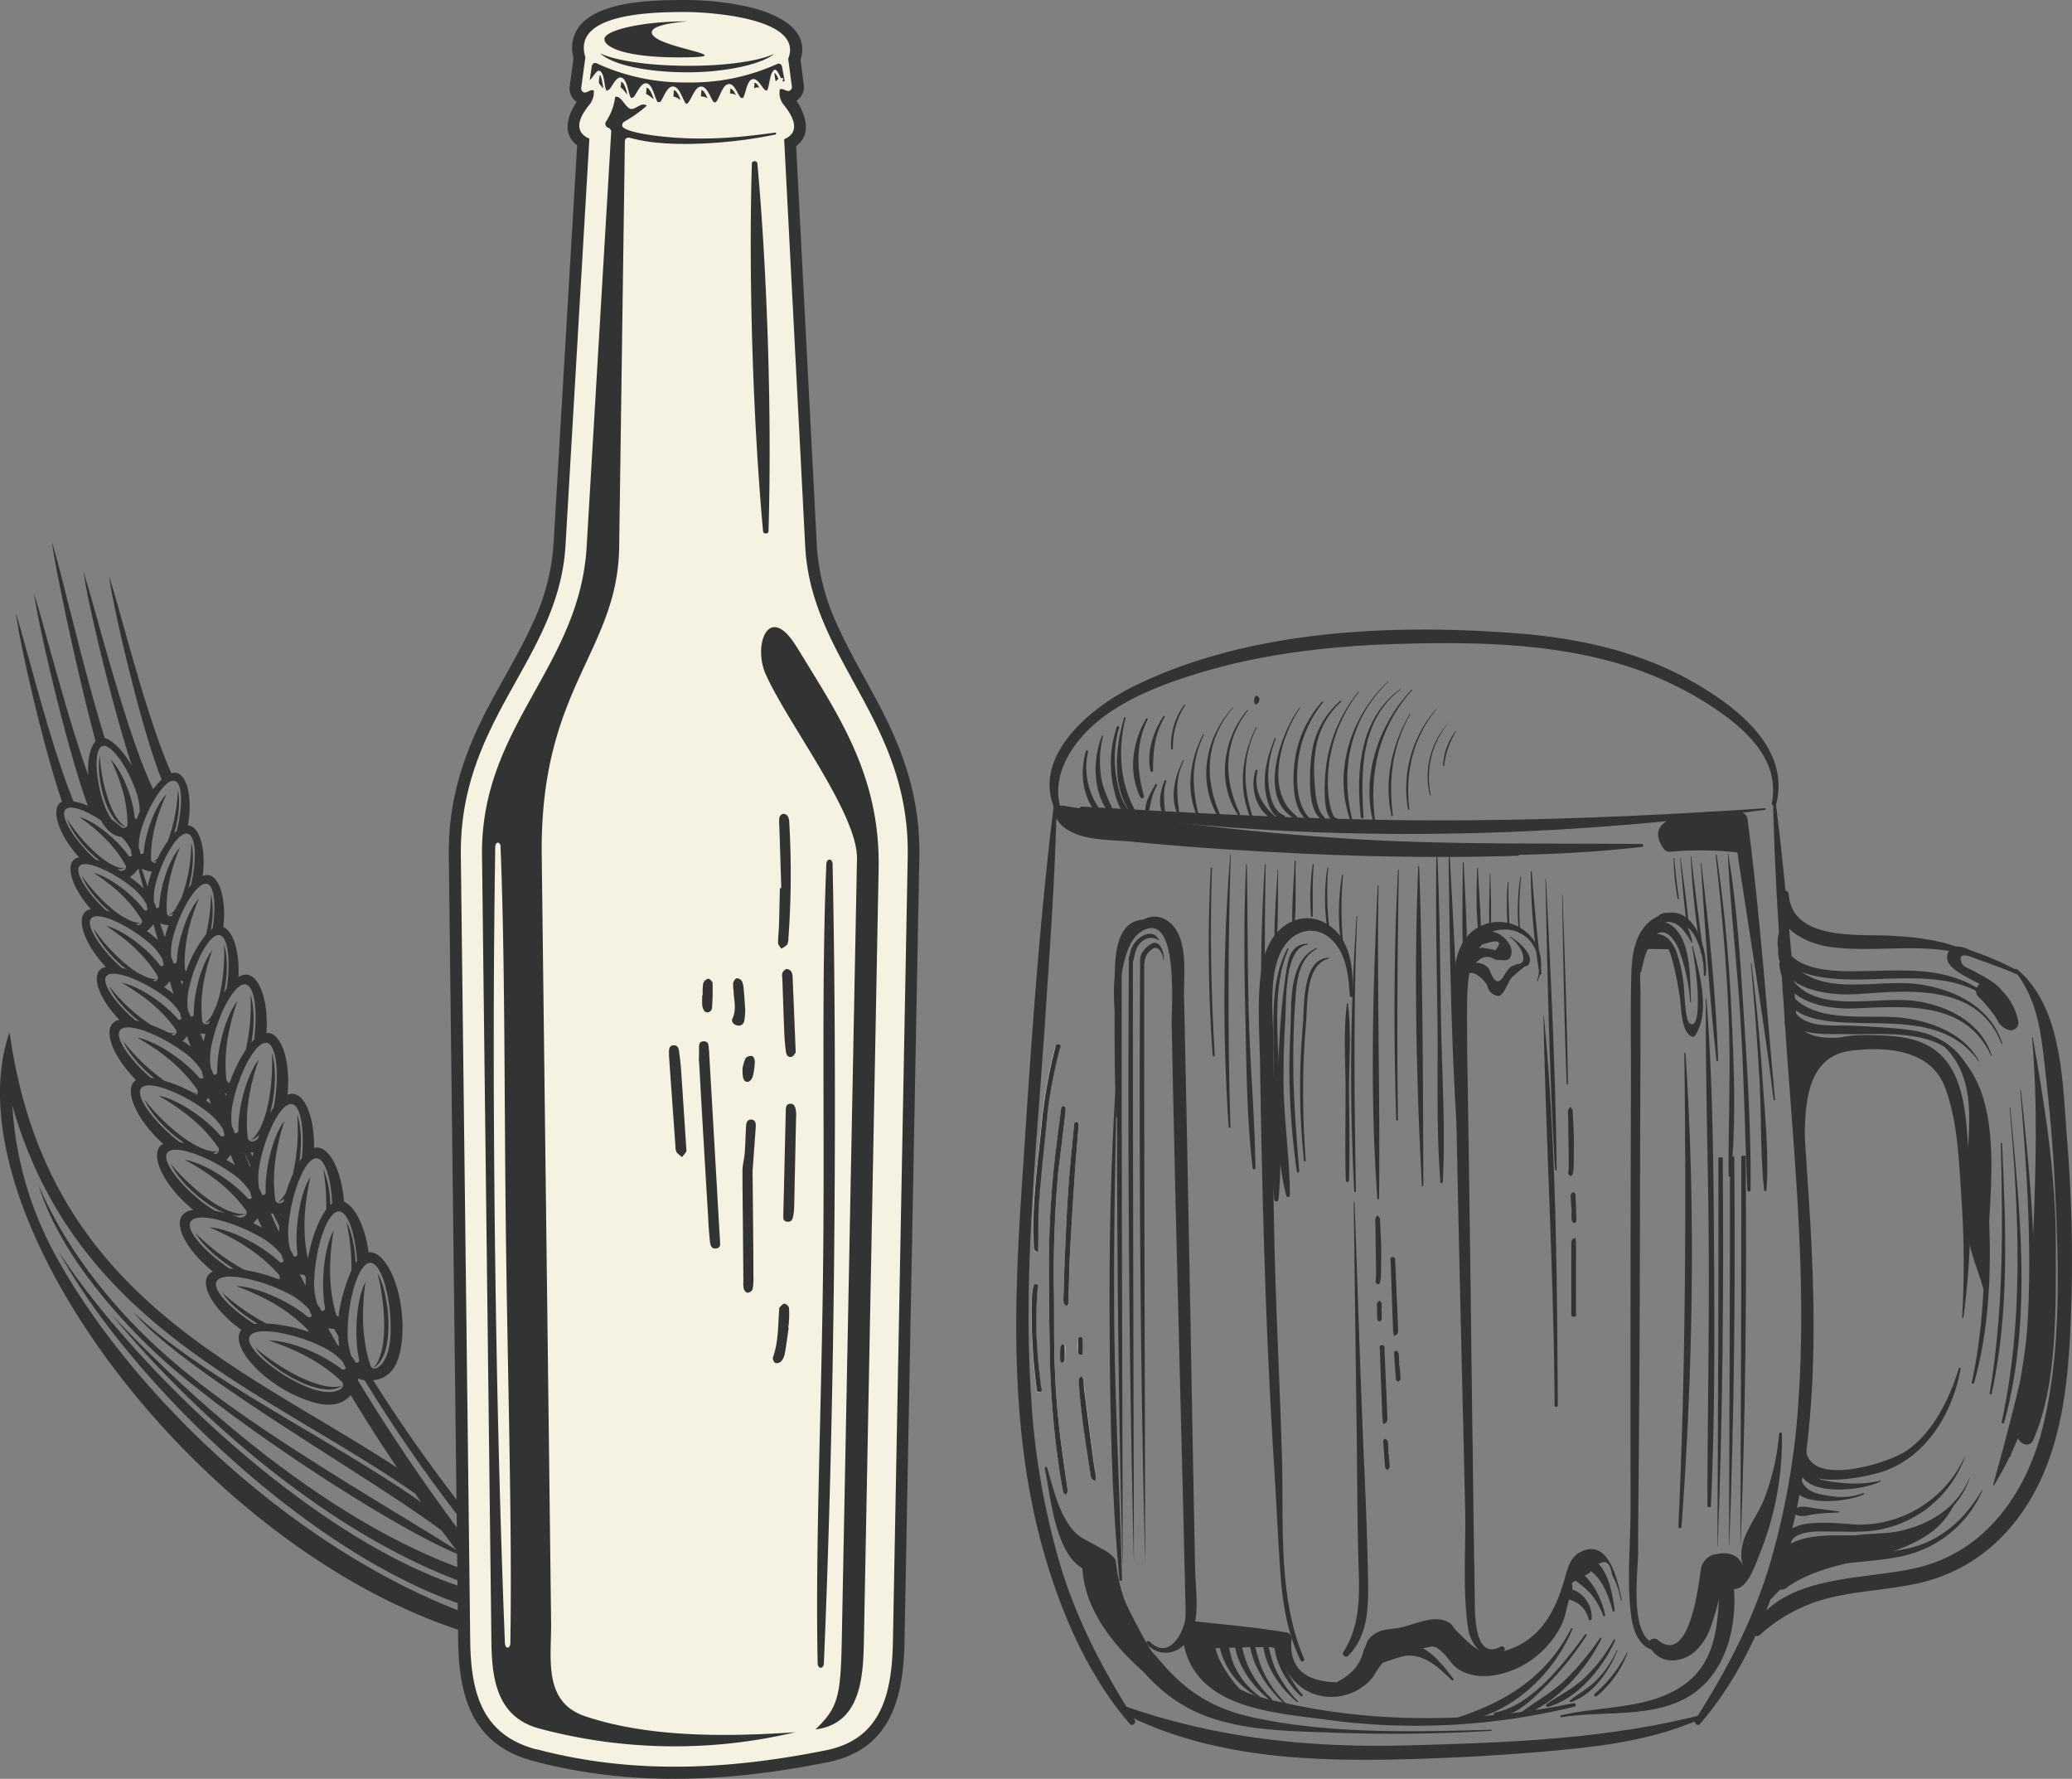 
<svg xmlns="http://www.w3.org/2000/svg" viewBox="0 0 477.49 409.84"><rect x="0" y="0" width="477.49" height="409.84" fill="#808080" stroke="none"/><defs><style>.cls-1{fill:#eae4cc;}.cls-2,.cls-3{fill:#333;}.cls-3,.cls-4{fill-rule:evenodd;}.cls-4{fill:#f5f2e1;}</style></defs><g id="레이어_2" data-name="레이어 2"><g id="백그라운드_1" data-name="백그라운드 1"><path class="cls-1" d="M245.42,313.52c0,.19-.32.36-.49.53-.18-.17-.5-.34-.52-.53a17.72,17.72,0,0,1,0-1.93h0a7.76,7.76,0,0,1,.12-1.37c.06-.23.37-.41.56-.61.15.2.41.4.42.61Q245.5,311.87,245.42,313.52Z"/><path class="cls-1" d="M248.52,259.82c-.24,3.21-.55,6.42-.77,9.64-.43,6.57-.85,13.14-1.2,19.72-.19,3.67-.21,7.36-.34,11,0,.26-.27.51-.41.77-.22-.24-.54-.44-.65-.73a3,3,0,0,1-.08-1.09c.11-3.59.2-7.18.36-10.77.21-4.6.39-9.2.72-13.79.37-5.05.88-10.09,1.33-15.14,0-.45,0-1,.6-1.11C248.78,258.69,248.56,259.3,248.52,259.82Z"/><path class="cls-1" d="M245.55,255.14a7.56,7.56,0,0,1-.05,1.5c-.62,5.22-1.27,10.44-1.61,13.26a262.11,262.11,0,0,0-1,27.69c0,3.92,0,7.84.06,11.75a196.49,196.49,0,0,0,1.22,20.15c.51,4.48,1.21,8.94,1.83,13.41a1.83,1.83,0,0,1,.08.68,4,4,0,0,1-.42.75c-.22-.2-.58-.38-.63-.62-.32-1.58-.61-3.16-.84-4.76a207,207,0,0,1-2.26-27.12c-.1-6.5-.23-13-.2-19.5a224.43,224.43,0,0,1,1.33-25.13c.45-3.8,1-7.59,1.44-11.39a2,2,0,0,1,.11-.67c.09-.18.32-.39.47-.38S245.54,255,245.55,255.14Z"/><path class="cls-1" d="M252.11,337.29c.14,1,.39,2.09.53,3.13a2.06,2.06,0,0,1-.26.82,3,3,0,0,1-.79-.59,2.28,2.28,0,0,1-.24-.92c-1-6.65-2.12-13.29-2.64-20a14.17,14.17,0,0,1,0-2.06c0-.19.3-.36.57-.65a3.24,3.24,0,0,1,.41.82c.09.63.09,1.28.17,1.92Q251,328.54,252.11,337.29Z"/><path class="cls-1" d="M249,307.94c.1,0,.43.25.43.4a20.16,20.16,0,0,1,0,3.72c-.67.18-.94-.09-1-.49-.06-1.05-.07-2.11,0-3.16C248.45,308.24,248.77,308,249,307.94Z"/><path class="cls-1" d="M238.15,287.13c0-2.76-.07-5.53,0-8.29.31-7.23,1.36-14.4,2-21.61a115.83,115.83,0,0,1,2.85-15.48.7.7,0,0,1,0-.14c.19-.45.26-1.17.9-1s.29.81.19,1.27a115.36,115.36,0,0,0-2.68,13.69c-.69,6.92-1.47,13.84-2,20.78-.29,3.57-.17,7.18-.24,10.77,0,.4-.05.79-.09,1.3C238.15,288.27,238.15,287.67,238.15,287.13Z"/><path class="cls-1" d="M238.77,319.38a128,128,0,0,1-1-20.8,11.78,11.78,0,0,1,.28-2c.1-.49.39-.85,1-.58a2.17,2.17,0,0,1,.08.51,85.92,85.92,0,0,0-.06,15.3c.15,2.52.51,5,.76,7.55.05.51.37,1.32-.35,1.41S238.85,319.91,238.77,319.38Z"/><path class="cls-2" d="M244.6,255.14a2,2,0,0,0-.11.67c-.48,3.8-1,7.59-1.44,11.39a224.43,224.43,0,0,0-1.33,25.13c0,6.5.1,13,.2,19.5A207,207,0,0,0,244.18,339c.23,1.6.52,3.18.84,4.76,0,.24.41.42.63.62a4,4,0,0,0,.42-.75,1.83,1.83,0,0,0-.08-.68c-.62-4.47-1.32-8.93-1.83-13.41a196.49,196.49,0,0,1-1.22-20.15c-.05-3.91,0-7.83-.06-11.75a262.11,262.11,0,0,1,1-27.69c.34-2.82,1-8,1.61-13.26a7.56,7.56,0,0,0,.05-1.5c0-.15-.3-.38-.48-.38S244.69,255,244.6,255.14Z"/><path class="cls-2" d="M239.25,287.11c.07-3.59-.05-7.2.24-10.77.55-6.94,1.33-13.86,2-20.78a115.36,115.36,0,0,1,2.68-13.69c.1-.46.55-1.08-.19-1.27s-.71.56-.9,1a.7.7,0,0,0,0,.14,115.83,115.83,0,0,0-2.85,15.48c-.66,7.21-1.71,14.38-2,21.61-.12,2.76-.06,5.53,0,8.29,0,.54,0,1.14,1,1.28C239.2,287.9,239.24,287.51,239.25,287.11Z"/><path class="cls-2" d="M247.48,259.47c-.45,5-1,10.09-1.33,15.14-.33,4.59-.51,9.19-.72,13.79-.16,3.59-.25,7.18-.36,10.77a3,3,0,0,0,.08,1.09c.11.29.43.49.65.73.14-.26.4-.51.41-.77.13-3.68.15-7.37.34-11,.35-6.58.77-13.15,1.2-19.72.22-3.22.53-6.43.77-9.64,0-.52.26-1.13-.44-1.46C247.49,258.52,247.52,259,247.48,259.47Z"/><path class="cls-2" d="M239.88,319.32c-.25-2.52-.61-5-.76-7.55a85.92,85.92,0,0,1,.06-15.3,2.17,2.17,0,0,0-.08-.51c-.65-.27-.94.09-1,.58a11.78,11.78,0,0,0-.28,2,128,128,0,0,0,1,20.8c.08.53-.1,1.46.76,1.35S239.93,319.83,239.88,319.32Z"/><path class="cls-2" d="M249.66,317.84a3.24,3.24,0,0,0-.41-.82c-.27.29-.56.46-.57.65a14.17,14.17,0,0,0,0,2.06c.52,6.71,1.59,13.35,2.64,20a2.28,2.28,0,0,0,.24.92,3,3,0,0,0,.79.59,2.06,2.06,0,0,0,.26-.82c-.14-1-.39-2.08-.53-3.13q-1.16-8.76-2.28-17.53C249.75,319.12,249.75,318.47,249.66,317.84Z"/><path class="cls-2" d="M245,309.61c-.19.2-.5.38-.56.61a7.76,7.76,0,0,0-.12,1.37h0a17.72,17.72,0,0,0,0,1.93c0,.19.34.36.52.53.17-.17.48-.34.49-.53q.08-1.65,0-3.3C245.44,310,245.18,309.81,245,309.61Z"/><path class="cls-2" d="M248.45,308.41c0,1,0,2.11,0,3.16,0,.4.29.67,1,.49a20.16,20.16,0,0,0,0-3.72c0-.15-.33-.43-.43-.4S248.45,308.24,248.45,308.41Z"/><path class="cls-2" d="M406.76,186.22C380.55,188,354.29,189.14,328,189s-52.52-1.68-78.73-3.16c-.6,0-.74,1-.13,1.06,51.79,7.49,105.79,6.56,157.62-.32C407,186.57,407,186.2,406.76,186.22Z"/><path class="cls-2" d="M261.48,396.25c-7-11-12.92-22.11-16.82-34.61a171,171,0,0,1-7-39.18c-2-29.07,1.28-58.34,3.18-87.32,1.09-16.57,2.32-33.16,2.67-49.75,0-.43-.6-.41-.65,0-3.7,30-5.58,60.39-7.55,90.55-1.84,28.13-2.34,57.06,6,84.3,4,13.15,10,26.49,19.06,36.94C260.85,397.83,262,397,261.48,396.25Z"/><path class="cls-2" d="M390.65,396.25c7-11,12.92-22.11,16.82-34.61a171,171,0,0,0,7-39.18c2-29.07-1.28-58.34-3.18-87.32-1.09-16.57-2.32-33.16-2.66-49.75,0-.43.6-.41.65,0,3.69,30,5.57,60.39,7.54,90.55,1.84,28.13,2.34,57.06-6,84.3-4,13.15-10,26.49-19.06,36.94C391.28,397.83,390.18,397,390.65,396.25Z"/><path class="cls-2" d="M476.3,261.77c-1-12.35-1-29.74-11.45-38.44a.34.34,0,0,0-.48.49c5.61,7,6.13,15.64,7.1,24.19s1.71,17.2,2.11,25.83c.83,17.71,1.49,36.73-2.61,54.09-3.64,15.46-13,29.45-29.18,33.28-12.24,2.91-30.69,1.36-38,14a1.18,1.18,0,0,0,1.84,1.42A36.65,36.65,0,0,1,422.23,368c6.75-1.56,13.74-1.78,20.5-3.38,11.11-2.64,19.84-9.84,25.48-19.68,6.52-11.35,8.2-24.67,8.85-37.53A345.54,345.54,0,0,0,476.3,261.77Z"/><path class="cls-2" d="M453.67,266c-.6-8.25-.68-19.68-8.61-24.66-3.61-2.27-8-2.68-12.19-2.8s-8.82-.27-12.58,2c-8.31,5.13-8,16-6.28,24.37.22,1.05,1.84.78,1.85-.25.11-8.53-.35-21.31,10.89-22.61,8-.94,18.17-.22,21.45,8.41,3,7.91,3.25,17.38,3.82,25.73a213,213,0,0,1,.15,27.33c0,.2.28.19.3,0A187.25,187.25,0,0,0,453.67,266Z"/><path class="cls-2" d="M457.27,221.43C451,217,443.46,216.05,436,215.6s-22.9,1.33-23.79-9.51a.91.91,0,0,0-1.78-.24c-2.64,7.52,5.5,11.59,11.67,12.37,11.92,1.5,23.76-1.93,35.15,3.33A.07.07,0,0,0,457.27,221.43Z"/><path class="cls-2" d="M451.42,315.21c-2.09,7-6,15-12.22,19.14-4.1,2.73-21.93,8.4-23-.24a1,1,0,0,0-1.88-.26c-3,10.43,15.51,6.71,20.11,5,9.79-3.57,15.67-13.65,17.4-23.55A.23.23,0,0,0,451.42,315.21Z"/><path class="cls-2" d="M393,394.87c-22.27,5.86-45.69,6.64-68.58,7.27-22.39.61-44.11-1.6-65.37-9.1-.84-.3-1.38,1.07-.59,1.48,20.15,10.54,43.86,11.42,66,10.79,11.92-.34,23.9-1,35.77-2.16,11.36-1.09,22.59-2.78,33-7.73C393.52,395.27,393.29,394.79,393,394.87Z"/><path class="cls-2" d="M275.42,361.74q-.53-26.67-1-53.34-.48-26.23-1-52.46-.27-13.11-.56-26.23c-.11-4.9,1.11-13.33-3.16-17.05-3.86-3.38-8.3-.36-10.3,3.38-3.53,6.57-3,15.45-1.75,22.54,0,.2.39.16.37-.05a49.21,49.21,0,0,1,.28-13c.58-3.52,1.55-9.3,5.14-11.16,8.25-4.27,6.5,17.86,6.57,21.46q.48,24,1.07,48.09T272.28,332q.32,12.24.6,24.48c.09,4.08.2,8.16.28,12.24a35.05,35.05,0,0,1,0,4.1c-.33,3.37-3.86,9.84-8.24,5.39-.32-.33-1,.12-.66.51a5.69,5.69,0,0,0,8.29.52C277.06,375.32,275.53,366.89,275.42,361.74Z"/><path class="cls-2" d="M308.44,215.18c-2.71-3.23-6.91-4.67-10.87-2.8-4.22,2-6.2,6.47-6.86,10.86-1.08,7.15-.45,14.83-.33,22,.47,30.79,1.28,61.68,3.23,92.42.52,8.18.87,16.39,1.44,24.57.5,7,1.56,14,4.7,20.36.25.52,1,.06.76-.45-6.07-14.09-4.65-31.19-5.08-46.23-.44-15.69-1.27-31.37-1.68-47.07s-.45-31.39-.27-47.09c.08-6.88-1.48-16.75,2-23,2.47-4.46,7.67-5.94,11.5-2.14,3.38,3.34,3.75,8.28,4.09,12.75a.36.36,0,0,0,.72,0C311.74,224.61,311.71,219.08,308.44,215.18Z"/><path class="cls-2" d="M315.27,364.23c-.17-9.64-.55-19.28-1-28.91-.83-19.42-1.41-38.86-2.11-58.28a.1.1,0,1,0-.19,0q.33,26.93.69,53.86c.11,8.83.12,17.66.32,26.49.18,7.94,1.13,16.24-3.41,23.23-.44.68.56,1.43,1.12.86C315.25,376.89,315.38,370.34,315.27,364.23Z"/><path class="cls-2" d="M341.77,213.12c-4.13,1.65-6,5.62-6.49,9.83-.9,7.72,0,15.91.14,23.66.59,33.68,1.45,67.36,2.22,101,.21,9-.63,18.54.65,27.43.56,3.92,4,8.42,8.2,5.45a.65.65,0,0,0-.65-1.12c-6.58,3.56-5.91-9.06-6-12.43l-.18-11.42c-.13-7.91-.19-15.82-.31-23.73-.23-15.22-.38-30.45-.59-45.68s-.41-30.46-.68-45.69c-.07-4.1-.17-8.2-.23-12.3-.05-3.14-.18-6.54,1.28-9.41a8.64,8.64,0,0,1,10.25-4.13c4.61,1.65,6.21,7,4.84,11.37,0,.09.12.15.15.06A9.75,9.75,0,0,0,341.77,213.12Z"/><path class="cls-2" d="M355.78,234.05c0-.05-.09-.05-.09,0,.6,29.94,2.39,59.82,2.57,89.78a.37.37,0,0,0,.73,0C358.81,294,358.66,263.76,355.78,234.05Z"/><path class="cls-2" d="M381.51,211.4c-4.56,2.58-5.41,8-5.56,12.76-.25,8.16-.08,16.36-.1,24.52q-.15,49.47-.09,98.94c0,8.05-.9,16.64.13,24.62.48,3.78,2.25,8.45,6.78,8,.87-.1.94-1.43,0-1.4-7.56.2-5.18-16.53-5.17-20.84,0-7.56.11-15.13.17-22.69q.19-23.85.24-47.7t.14-47.7c0-3.53,0-7.07,0-10.6,0-4.23-.59-9.37,1.5-13.24,2.61-4.84,8.29-5.11,11-.42a18.35,18.35,0,0,1,2.07,8.94.24.24,0,0,0,.48,0C393.72,218.31,390,206.6,381.51,211.4Z"/><path class="cls-2" d="M390.72,157.44c-12.48-7.26-26.73-10.4-41.1-11.52-29-2.25-62.24-.79-88.63,12.34-10.1,5-23.93,16.67-17.46,29.1.31.6,1.33.18,1.11-.46-3-8.63,3.2-17.05,10-22,6.11-4.46,13.42-7.26,20.63-9.51,15.57-4.87,31.94-6.65,48.23-7.07,16-.41,32.5-.12,48,4.15a80.45,80.45,0,0,1,22.51,10c7.88,5.13,16.28,12.3,14.31,22.56-.12.63.83.91,1,.27C412.57,172.57,400.65,163.21,390.72,157.44Z"/><path class="cls-2" d="M256.78,305.78c-.19-19.41.21-38.81.63-58.21,0-.08-.12-.08-.13,0-1.33,19.37-1.69,38.8-1.57,58.21s.41,38.9,2.27,58.19c0,.36.6.38.59,0C258.08,344.56,257,325.2,256.78,305.78Z"/><path class="cls-2" d="M395,288.45c-.12-19.45-.27-39-1.75-58.4,0-.08-.13-.08-.13,0-.12,19.46.57,38.93.67,58.4s-.3,38.94-.32,58.41a.41.41,0,0,0,.82,0C395.17,327.41,395.13,307.91,395,288.45Z"/><path class="cls-2" d="M445.24,224.06c-5-.71-10-.42-15-.33-6.18.11-19,.67-19.34-8.21,0-.59-.94-.77-1.07-.14-2,9.87,12.39,10.37,18.75,10.3,12-.14,29.26-2.77,34.47,11.56a.09.09,0,0,0,.18-.05C460.79,229.16,453.11,225.18,445.24,224.06Z"/><path class="cls-2" d="M443,226.89c-10.86-1.83-25.9,4.27-31.94-8.07a.71.71,0,0,0-1.31.36c.33,9.14,11.86,10.33,18.73,9.83,12-.87,27.45-2.29,32.76,11.48.05.11.23.07.19-.06C458.84,232.26,451,228.23,443,226.89Z"/><path class="cls-2" d="M441.23,230.61c-9.89-1.3-26,4.28-30-8.69-.19-.63-1.22-.55-1.18.16.53,8.55,10.35,10.55,17.3,10.26,11.89-.49,25.66-1.86,31.54,11a.08.08,0,0,0,.14-.06C456.66,235.59,448.76,231.61,441.23,230.61Z"/><path class="cls-2" d="M439,234.58c-8.59-1.19-22,2-27.22-6.9a.53.53,0,0,0-1,.41c1.14,6.66,9.88,7.32,15.24,7.53,10.77.42,23-1,30,9,0,.06.13,0,.1-.05C452.8,238.34,445.61,235.49,439,234.58Z"/><path class="cls-2" d="M440.16,237.32c-4.4-.58-8.86-.79-13.29-1-4.66-.2-11.58.85-13.85-4.23-.3-.66-1.29-.29-1.3.35-.12,6.66,9.08,5.73,13.45,5.82,10.45.19,22.34-1.68,28.58,8.57a.09.09,0,0,0,.15-.08C451.32,241.12,446.17,238.12,440.16,237.32Z"/><path class="cls-2" d="M425.71,238.9c-4.2.41-9.91.66-12-3.87-.59-1.32-2.92-.36-2.35,1l.13.31h0v0a24.84,24.84,0,0,0,1.46,3c.25,4.61-1,9.77,1,14.07a1.24,1.24,0,0,0,2.3-.63c-.16-2.12-.2-4.23-.24-6.33a1.3,1.3,0,0,0,1-1.31c0-.36,0-.72,0-1.08a12.32,12.32,0,0,0,3-1.53,1.32,1.32,0,0,0,.39-1.86,27.46,27.46,0,0,0,5.25-1.23C426.06,239.34,426,238.87,425.71,238.9Z"/><path class="cls-2" d="M465.73,251.25c0-.09-.16-.1-.15,0,2.31,28.27,4.08,56.27-2.78,84.08a.27.27,0,0,0,.52.14C471.6,308.33,468.72,279,465.73,251.25Z"/><path class="cls-2" d="M463.26,255.24c0-.09-.15-.09-.14,0,2.11,24.16,3.35,48.53-1.84,72.39a.3.3,0,0,0,.57.16C468.33,304.06,465.51,279.34,463.26,255.24Z"/><path class="cls-2" d="M461.37,263.45c0-.19-.3-.19-.29,0,.47,19.25.67,38.5-2.56,57.54,0,.3.38.43.45.13C463.13,302.17,462.23,282.7,461.37,263.45Z"/><path class="cls-2" d="M457.49,268c0-.1-.17-.11-.17,0,0,17.15.77,33.61-2.94,50.51a.28.28,0,0,0,.53.15C459.5,302.5,459,284.6,457.49,268Z"/><path class="cls-2" d="M452.77,335.61a26.76,26.76,0,0,1-24.23,15.67c-3.34.06-17.66-2.51-17.13,4.07.06.7,1.17,1,1.32.18.41-2.26,4.32-2.61,5.88-2.67,1.11-.05,2.21,0,3.31,0,2.48,0,5,.12,7.44,0a26.12,26.12,0,0,0,23.46-17.17S452.78,335.58,452.77,335.61Z"/><path class="cls-2" d="M453.84,340.57c-4.59,10.66-16.22,13.31-26.78,13.2-6.14-.06-16.1-.69-18.44,6.77a.62.62,0,0,0,1,.59c7.42-8,19.09-4.41,28.78-7.17,7-2,13.07-6.32,15.51-13.36C454,340.55,453.86,340.52,453.84,340.57Z"/><path class="cls-2" d="M456.77,343.3c-2.95,5-6.8,9.2-12.1,11.75-5.71,2.75-12,2.58-18.13,2.85-7.07.31-16.55,1.93-19.33,9.47a.76.76,0,0,0,1.26.74c8.14-9.63,19.09-7.11,30.15-9.64a26.07,26.07,0,0,0,18.25-15.13A.05.05,0,0,0,456.77,343.3Z"/><path class="cls-2" d="M433.32,341.15a27.46,27.46,0,0,1-9.52.42,22.58,22.58,0,0,1-4.14-.67c-2.27-.77-2.83-2.38-3.69-4.32a.64.64,0,0,0-1.17.15c-1.58,8.63,14.38,6.89,18.59,4.57A.08.08,0,0,0,433.32,341.15Z"/><path class="cls-2" d="M429.41,344a14.37,14.37,0,0,1-7.66.66c-3.35-.48-6.5-1.08-6.91-5.11a.74.74,0,0,0-1.44-.19c-3,8.45,12.17,6.94,16.12,4.92C429.67,344.2,429.57,343.93,429.41,344Z"/><path class="cls-2" d="M423.88,348.27c-1.74-.28-3.47-.49-5.22-.71s-3.38-.84-4.86,0a.82.82,0,0,0,0,1.4c1.43.69,2.7.14,4.23-.07,1.93-.26,3.88-.34,5.82-.44C424,348.46,424,348.29,423.88,348.27Z"/><path class="cls-2" d="M410,330.37a54.91,54.91,0,0,1-3.34,14.72c-2.19,5.7-6.69,9.5-5,15.87-.65-2.48-3-3.36-5.33-3l-1.28.18a4.19,4.19,0,0,0-3,3c-.42,1.91-2.3,23.06-10,16.71-1-.86-2.7.21-1.95,1.5,1.74,3,4.66,3.9,8,2.68,2.3-.85,3.8-2.73,5.05-4.74,1.56-2.51,3.46-10.79,3.49-10.81.84-.55,3.23.14,4.66-.92,2.2-1.63,3.38-5.5,4.34-7.84a70.12,70.12,0,0,0,5-27.34A.3.3,0,0,0,410,330.37Z"/><path class="cls-2" d="M398.79,360.79c-.32-1.36-2.24-1-2.32.31-.69,10.22.54,21.93-9.82,28-8,4.74-18,4-26.9,6.1-.29.07-.16.49.12.44,10.76-1.77,24.33.95,32.88-7.57C399.56,381.29,400.88,369.74,398.79,360.79Z"/><path class="cls-2" d="M364,357.7c-2.06,1.15-2.73,3.5-3.3,5.59-2.2,8-5.75,14.87-14.45,17.21-5.17,1.39-7.23-1.57-10.48-4.61-.7-.65-1.11-1.7-2-2.16-3.51-1.84-7.9.69-11.25,1.29-2.71.5-5,.24-7,2.54-.62.73-.7,1.75-1.24,2.47q-1,5-6.31,7.57-11.12-.32-10.36-9.69a1.46,1.46,0,0,0-1-1.77c-7-1.2-14-1.79-21-2.56a3.16,3.16,0,0,0-3.17,3.16c1.91,16.9,20.14,17.7,34,19.58a153.39,153.39,0,0,0,56.39-3.11c.52-.12.3-.9-.22-.8a167.15,167.15,0,0,1-42.69,3.2,144.59,144.59,0,0,1-22.71-3c-8.79-1.92-16.22-3.22-18.06-12.82,3.4-.13,6.8-.26,10.2-.29,5.07,0,4.75-.52,6.38,3.74a12,12,0,0,0,6.92,7,12.43,12.43,0,0,0,12.45-2.46c1.63-1.4,2-2.83,3.25-4.34,2.68-3.17,4.83-3.4,8.73-3.6,3.09-.17,3-1.49,5.65,1.16,1.26,1.25,1.87,2.71,3.51,3.69,4.1,2.45,9.41,1.52,13.53-.4a21.84,21.84,0,0,0,9.87-9.49c1.28-2.45,1.4-5,2.34-7.49,1.49-3.94-2.2-1.1,4.28-4.9q4.39-5.25,5.25.45a18.74,18.74,0,0,1,2,5.8.1.1,0,0,0,.2-.05C372.83,364.2,370.71,354,364,357.7Z"/><path class="cls-2" d="M364.46,357.94a1.33,1.33,0,0,0-.71,2.56c4.87,1.57,6.58,6,7.88,10.61.09.32.52.17.48-.13C371.42,366,370.24,359.37,364.46,357.94Z"/><path class="cls-2" d="M363.26,361.54c-1.32-.78-2.35,1.13-1.18,2a23.34,23.34,0,0,1,4.31,3.44,17,17,0,0,1,3.06,5.25.23.23,0,0,0,.44-.12C369.12,368.21,366.79,363.63,363.26,361.54Z"/><path class="cls-2" d="M362.43,366.23c-1.47-.53-2.15,1.86-.65,2.36a6.11,6.11,0,0,1,4.33,4.47c.09.4.67.29.69-.1A6.8,6.8,0,0,0,362.43,366.23Z"/><path class="cls-2" d="M334.94,386.81c-2.23-2.91-4.62-6.12-8.11-7.58-3.31-1.39-8-1-10.49,1.69-.73.8-.31,2.57,1,2.41,3.22-.42,5.75-2.53,9.2-1.69,3.22.79,5.73,3.22,8,5.47C334.75,387.3,335.12,387,334.94,386.81Z"/><path class="cls-2" d="M343.63,398.53c-18.1.51-37.34,1-55.13-2.89-9-2-15.25-5.94-21.12-12.93-4.93-5.86-11.38-9.93-15.09-16.78-.27-.5-1.18-.3-1.12.3.74,6.79,6.16,11.62,10.33,16.64,5.35,6.47,10.57,10.78,18.64,13.27,8.23,2.55,17,2.71,25.52,3a369.94,369.94,0,0,0,38-.36C343.81,398.8,343.82,398.52,343.63,398.53Z"/><path class="cls-2" d="M273,391c-3.56-4.68-7.18-9.28-9.92-14.52-1.3-2.48-2.92-5.41-4-8a39.32,39.32,0,0,1-1.79-7.61,12.94,12.94,0,0,0-.29-1.63,8.61,8.61,0,0,0-3.19-2.45c-3.93-2.35-5.55-2.37-7.88-6.09s-3.39-8.48-4.61-12.53a.29.29,0,0,0-.56.15c1.56,7.28,2.7,24.29,12.54,23.89,1.06,5.73.37,10.6,4,15.9,3.76,5.48,9.23,9.78,14.4,13.86C272.38,392.48,273.58,391.81,273,391Z"/><path class="cls-2" d="M271.56,387.89c-3.73-4.39-8.06-8.28-11.56-12.86s-5.37-9.63-7.07-15.19a1.8,1.8,0,0,0-3.51.47c0,12.34,11,23.39,20.51,29.69C271.28,390.9,272.5,389,271.56,387.89Z"/><path class="cls-2" d="M446.89,239.86a.09.09,0,0,0-.1.14c9.34,7.65,6.79,19.64,6.41,30.15a114.2,114.2,0,0,0,.18,13.34c.4,4.74,2.4,8.77,3.65,13.36.15.56,1.11.47,1.06-.15C456.73,280,465.29,250,446.89,239.86Z"/><path class="cls-2" d="M473.76,286.71c0-16-2.52-32-5.32-47.69,0-.09-.17-.07-.16,0,1.35,15.35.87,30.58.24,45.95-.3,7.4-.71,14.78-1.4,22.15-.72,7.8-2.93,15.91-2.24,23.69.15,1.71,2.79,3,3.66,1C474.25,319,473.74,300.61,473.76,286.71Z"/><path class="cls-2" d="M469.32,300.48c-2.65,14.12-6.14,27.81-10,41.61a.11.11,0,0,0,.2.09,74.13,74.13,0,0,0,11-41.53C470.55,300,469.45,299.75,469.32,300.48Z"/><path class="cls-2" d="M450.55,345.76c-5.56,9.73-18.12,6.25-27.32,8.74-4.11,1.11-13.38,4-15.21,7.95-.75,1.65.11,3.86,2.18,3.8h.25a2.3,2.3,0,0,0,1.66-.76c8.56-5.67,18.19-5.38,27.27-9.29,5.16-2.22,9.07-5.14,11.29-10.37C450.7,345.75,450.59,345.68,450.55,345.76Z"/><path class="cls-2" d="M465.25,223.77a73.09,73.09,0,0,0-10.09-4.45c-1.7-.58-4.75-2.36-6-.24-2,3.35,3,5.45,7,7.61a3.33,3.33,0,0,0-.55.78,1.83,1.83,0,0,0,.27,2.13,29.47,29.47,0,0,1,4.35,5.31,4.25,4.25,0,0,0,2.74,2.4,1.74,1.74,0,0,0,2.12-2.13,14,14,0,0,0-3.81-7c-1.53-2-4.51-3.35-6.29-4.38-.56-.32-2.53-1.05-2.82-1.7-1.56-3.54,2.81-1.29,3.78-1,3,1.05,6,2.13,8.88,3.41C465.31,224.8,465.79,224.05,465.25,223.77Z"/><path class="cls-2" d="M402.73,188.85a1.8,1.8,0,0,0-1.73-1.73c-3.51-.23-24-1-17.71,8.28a1.76,1.76,0,0,0,1.5.86,74.53,74.53,0,0,1,15.59.15c2.83,19,6,37.89,8.34,56.92,0,.21.35.22.33,0C407.06,231.81,405.55,210.29,402.73,188.85Z"/><path class="cls-2" d="M378.36,194.46c-22.08-.23-44.07.2-66.13-1.13a651.87,651.87,0,0,1-67-7.67,1.78,1.78,0,0,0-2,2.58c3.08,5.77,12.21,5.12,17.7,5.68,9.83,1,19.69,1.68,29.54,2.24,19.72,1.14,39.53,1.64,59.26,1a.52.52,0,0,0,.41-.21c9.45-.2,18.87-.74,28.18-1.83C378.78,195.09,378.81,194.46,378.36,194.46Z"/><path class="cls-2" d="M374.93,380.73a31,31,0,0,1-7.44,9.53c-.36.3.16.82.52.52a24,24,0,0,0,7.07-10C375.11,380.7,375,380.65,374.93,380.73Z"/><path class="cls-2" d="M372.57,380.23a22.76,22.76,0,0,1-4.41,6.61c-1.89,2-4.15,3.23-6.3,4.85-.21.15-.1.55.19.45,5-1.67,8.85-7.13,10.66-11.85A.08.08,0,0,0,372.57,380.23Z"/><path class="cls-2" d="M371.84,377.85a35.19,35.19,0,0,1-6.53,8.57c-2.69,2.57-5.79,4.1-8.82,6.14a.39.39,0,0,0,.3.71c6.85-2,12.54-9,15.39-15.22C372.29,377.82,372,377.62,371.84,377.85Z"/><path class="cls-2" d="M368.72,377.39a63.74,63.74,0,0,1-8.05,9.68c-3.1,2.94-6.73,4.9-10.1,7.44-.34.25-.17.92.31.74,7.6-2.73,14.71-10.54,18.15-17.68A.18.18,0,0,0,368.72,377.39Z"/><path class="cls-2" d="M365.3,376.57c-4.89,6.63-12.28,16.36-20.8,18-.42.08-.28.67.1.71,4.34.42,7.78-3.11,10.69-5.89a71,71,0,0,0,10.37-12.63C365.81,376.55,365.46,376.36,365.3,376.57Z"/><path class="cls-2" d="M362.06,375.2c-5.63,11-14.69,16.75-26.09,20.5-.5.17-.45,1,.14,1,11.7-1.25,21.91-10.83,26.25-21.35C362.43,375.15,362.14,375,362.06,375.2Z"/><path class="cls-2" d="M300.14,390.43a25.6,25.6,0,0,1-4.13-6.68c-.79-2.06-.86-4.21-1.52-6.27-.1-.31-.65-.38-.71,0-.67,4.58,2.7,10.36,6,13.32A.26.26,0,0,0,300.14,390.43Z"/><path class="cls-2" d="M299.1,391.94a27.14,27.14,0,0,1-4.82-6.68c-1.28-2.54-1.68-5.13-2.5-7.8a.39.39,0,0,0-.77.11c-.08,5.55,3.77,11.19,7.89,14.57A.14.14,0,0,0,299.1,391.94Z"/><path class="cls-2" d="M297,393.11a26.33,26.33,0,0,1-5.67-7.54c-1.43-2.93-1.92-5.89-2.81-9a.34.34,0,0,0-.66.09c-.13,6.33,4.31,12.69,8.92,16.64C297,393.47,297.17,393.25,297,393.11Z"/><path class="cls-2" d="M293,391.33a24.43,24.43,0,0,1-4.95-6.56c-1.31-2.53-1.7-5.11-2.49-7.78a.58.58,0,0,0-1.13.15c-.1,5.62,4,11.26,8.2,14.56C292.92,391.9,293.28,391.57,293,391.33Z"/><path class="cls-2" d="M290.31,390.87a18.15,18.15,0,0,1-5.73-6.83c-1.17-2.34-1.2-4.9-2.2-7.22-.23-.54-1.08-.36-1.21.15-.66,2.66.91,5.95,2.31,8.17a18,18,0,0,0,6.66,6C290.33,391.29,290.5,391,290.31,390.87Z"/><path class="cls-2" d="M285.78,389.25a29.24,29.24,0,0,1-4.7-6.76c-1.07-2.2-1.3-5.06-2.66-7a.68.68,0,0,0-1.22.16c-.63,2.52,1.05,5.63,2.34,7.75a19.53,19.53,0,0,0,6,6.18C285.73,389.7,285.93,389.41,285.78,389.25Z"/><path class="cls-2" d="M306.15,220.67c-6.17.19-5.54,11.44-5.91,15.56a160.91,160.91,0,0,0,.26,31.19c0,.25.42.26.41,0a210.93,210.93,0,0,1-.52-21.92q.17-5.06.61-10.11c.38-4.3-.17-13.1,5.18-14.51A.11.11,0,0,0,306.15,220.67Z"/><path class="cls-2" d="M303.39,218.4c-6.56,2.93-5.75,13.09-6,19a163,163,0,0,0,1.48,32.52c.05.31.57.24.54-.07-.71-8.82-1.44-17.6-1.37-26.46,0-4.28.16-8.56.46-12.82s.64-9.62,5-12C303.54,218.48,303.47,218.37,303.39,218.4Z"/><path class="cls-2" d="M301.34,217.45c-3.35,0-4.29,2.6-4.8,5.56a157.58,157.58,0,0,0-1.71,16.93c-.66,11.44-1.19,24.32,1.58,35.53a.43.43,0,0,0,.85-.12c-.06-9-1.49-17.94-1.48-27q0-6.76.43-13.51c.24-3.9-.31-16.6,5.13-17.17A.13.13,0,0,0,301.34,217.45Z"/><path class="cls-2" d="M296.67,218.58c-4.15,7.71-3.05,17.73-3.2,26.2-.19,10.38-1,21.32.2,31.64a.47.47,0,0,0,.93,0c1-9.25.13-18.92.1-28.22s-1.65-20.81,2.22-29.48C297,218.56,296.76,218.41,296.67,218.58Z"/><path class="cls-2" d="M390.08,218c0-.11-.19-.06-.17.05a87.6,87.6,0,0,1,1.33,10.7c.05,1.46.32,8.62-1.89,7-1.09-.79-1.16-7.84-1.41-9.36a34.44,34.44,0,0,0-1.69-7.32c-.93-2.25-2.79-4.49-5.47-3.73-3.23.91-4,5.36-4,8.19a.75.75,0,0,0,1.46.2c.26-1,.94-4.63,1.65-5.09l4.6.06a15.33,15.33,0,0,1,.94,2.69,76.61,76.61,0,0,1,1.69,8.48c.38,2.29.24,8.06,2.89,9a.52.52,0,0,0,.57-.23C394.3,233.41,391.54,223.66,390.08,218Z"/><path class="cls-2" d="M385.5,213.43c-4-3.33-8.15,2.17-8.52,5.9-.07.82,1,.89,1.38.38a40.74,40.74,0,0,1,2.77-3.93c2.62-2.73,4.92.88,5.84,3.17a43.8,43.8,0,0,1,2.52,11.88c0,.13.21.13.21,0C389.41,225.78,389.88,217.06,385.5,213.43Z"/><path class="cls-2" d="M386.86,211.31c-1.39-1-4.17-1.68-5,.29a.72.72,0,0,0,.5.87,4.76,4.76,0,0,0,1.8-.07,4.08,4.08,0,0,1,2.4.69c1.43.91,2.41,2.65,3.26,4.07a.12.12,0,0,0,.21-.1C389.47,214.88,388.81,212.67,386.86,211.31Z"/><path class="cls-2" d="M388.43,242.76a.14.14,0,1,0-.27,0c.43,36.39.3,72.58-1.38,109,0,.46.68.46.72,0C390.15,315.63,390.8,278.88,388.43,242.76Z"/><path class="cls-2" d="M348,215.77a.06.06,0,0,0-.06.11,9,9,0,0,1,2.91,3.68c.51,1.74.07,2.59-1.33,2.55-.32.3-.88.34-1.27.6-1.57,1-2.35,4.7-3.9,2.89-1.15-1.35-.66-2.58-2.58-3.44a3.91,3.91,0,0,0-1.67-.31q2.17-2.35,4.58-.68c1.58-.17,3.37.89,3.65-1.69.25-2.23-2.91-5.1-5.09-4.86-2.79.29-4.49,3.33-5.32,6.08-.15.21-.3.43-.43.65-2.95,5.24-1.75,14.1-.61,19.71.14.7,1.21.52,1.22-.16,0-3.28-.05-6.55,0-9.82,0-1.63.09-3.29.24-4.91.09-.65.17-1.3.25-1.94,1.5-.42,3.31,1.58,3.93,2.43.28.38.28.94.56,1.34a2.82,2.82,0,0,0,1.86,1.4,1,1,0,0,0,1-.25c.93-1,.51-.56,1.22-1.84,1.43-2.59.56-1.52,3.69-4.24.88-.78,1.28-.16,1.66-1.45C353.15,219.55,349.49,216.59,348,215.77ZM344.56,219c-.09-.3-3.3-.62-2.8-.65a4.13,4.13,0,0,0-.93.17,8.14,8.14,0,0,1,.68-.87C345.38,216.31,346.39,216.77,344.56,219Z"/><path class="cls-2" d="M396,266.7l1-.07c.26,29.8,0,59.93-1.16,89.62,0,.08-.06.09-.06,0C395.89,326.39,396.09,296.55,396,266.7Z"/><path class="cls-2" d="M398.66,266.51l1-.07c.26,29.8,0,59.93-1.16,89.62,0,.08-.06.09-.06,0C398.52,326.2,398.71,296.36,398.66,266.51Z"/><path class="cls-2" d="M401.28,266.32l1-.07c.26,29.8,0,59.93-1.16,89.62,0,.08-.05.09-.05,0C401.14,326,401.33,296.17,401.28,266.32Z"/><path class="cls-2" d="M265.55,217.35a5.8,5.8,0,0,0-2.25,2,2.8,2.8,0,0,0-.5,1.27h-.05c-.27,46.58,0,93.66,1.16,140.07,0,.13,0,.14,0,0-.08-46.26-.27-92.46-.23-138.69a.3.3,0,0,0,.06-.18,3.91,3.91,0,0,1,1.67-3.07c1.5-1.27,2.66,1.1,2.65,2.38,0,.07.11.07.12,0C268.34,219.83,267.52,216.56,265.55,217.35Z"/><path class="cls-2" d="M262.33,216.31a5.74,5.74,0,0,0-2,4l-.18,0c-.27,46.58,0,93.65,1.16,140.07,0,.12,0,.13,0,0-.08-46.22-.27-92.39-.23-138.58a20.94,20.94,0,0,1,.79-3.07c.78-2.08,3.16-3.48,5.11-2.12a.06.06,0,0,0,.09-.08C265.9,214.42,264,215,262.33,216.31Z"/><path class="cls-2" d="M264.75,211.93c-7.58-.77-7.84,8.19-7.86,13.5-.05,10.57-.11,21.19.32,31.76a.39.39,0,0,0,.21.33c0,34.24.39,68.59,1.25,102.58,0,.13.05.14.05,0-.08-46.36-.27-92.67-.23-139a3.49,3.49,0,0,1-.15.34c.52-4.62,2.12-8.58,6.45-9.25C265,212.18,264.9,212,264.75,211.93Z"/><path class="cls-2" d="M335.43,168.44a14.77,14.77,0,0,0-2.89,7.92c0,.17.24.16.26,0a19.49,19.49,0,0,1,2.74-7.86C335.58,168.43,335.48,168.38,335.43,168.44Z"/><path class="cls-2" d="M334.22,166.06s0-.06,0,0a18.48,18.48,0,0,0-4.72,17.14c0,.13.23.07.2-.06A19.74,19.74,0,0,1,334.22,166.06Z"/><path class="cls-2" d="M331.14,163.29s0-.1-.06-.06a27.74,27.74,0,0,0-6.6,23.24c0,.16.32.13.3,0C323.76,177.91,325.62,170,331.14,163.29Z"/><path class="cls-2" d="M325,164.53c0-.08-.08-.15-.12-.07-4.12,7-6,15.43-4.22,23.49,0,.17.35.14.32,0C319.94,179.58,320.84,171.94,325,164.53Z"/><path class="cls-2" d="M325.43,159c.07-.08-.05-.2-.12-.12-7.64,8-11.66,19.9-8.81,30.81.08.3.49.16.45-.13C315.35,178.35,317.69,167.66,325.43,159Z"/><path class="cls-2" d="M322.74,158.72c-9.41,6.72-10.31,18.9-9.14,29.51,0,.39.64.41.62,0-.63-10.63-.74-22.26,8.58-29.41C322.85,158.78,322.8,158.68,322.74,158.72Z"/><path class="cls-2" d="M319.94,157.09c.05-.05,0-.12-.08-.08-8.51,7.87-12.73,20.74-8.7,31.93a.24.24,0,0,0,.47-.13C308.77,177.27,311.13,165.52,319.94,157.09Z"/><path class="cls-2" d="M308.07,188.51c-1.26,0-1.84-4.42-1.92-5.25a29.93,29.93,0,0,1-.14-3.54,32.8,32.8,0,0,1,1-7.65,33.88,33.88,0,0,1,6.14-12.62c0-.06-.06-.15-.11-.08a34.23,34.23,0,0,0-7.55,18.22c-.17,1.85-1.08,12.38,2.68,11.5A.3.3,0,0,0,308.07,188.51Z"/><path class="cls-2" d="M308.91,161.44a19.44,19.44,0,0,0-6.74,13.19c-.37,3.35-1,12.22,2.48,14.21.38.21.86-.34.49-.65-1.94-1.62-2.07-6.4-2.23-8.57a30.05,30.05,0,0,1,.21-6.43,18.63,18.63,0,0,1,6-11.57C309.21,161.51,309,161.34,308.91,161.44Z"/><path class="cls-2" d="M304.88,161.87c.12-.15-.08-.36-.21-.21a25.34,25.34,0,0,0-6.24,13.28c-.58,3.91-.8,11.13,2.6,13.88a.39.39,0,0,0,.55-.56c-3.2-3.39-2.93-10.31-2.19-14.54A26.5,26.5,0,0,1,304.88,161.87Z"/><path class="cls-2" d="M299.62,163.08c.05-.07-.07-.14-.12-.07-4.35,5.75-9.84,21-1.07,25.62a.36.36,0,0,0,.36-.62C291.29,182.28,295.3,169.45,299.62,163.08Z"/><path class="cls-2" d="M295.82,187.82c-3-1.13-3.59-6.58-3.57-9.17a24.26,24.26,0,0,1,1.76-8.49c.06-.16-.19-.22-.25-.07-1.54,3.84-2.74,7.95-2.14,12.12.31,2.23,1.24,6.37,4.09,6.41A.41.41,0,0,0,295.82,187.82Z"/><path class="cls-2" d="M293.83,188.07c-3.13-2.67-5-6.27-4.05-10.45a.23.23,0,0,0-.44-.12c-1.3,4.08.06,9.11,3.93,11.3C293.71,189.05,294.24,188.43,293.83,188.07Z"/><path class="cls-2" d="M289.64,167.57c.05-.1-.09-.18-.14-.09-3.34,6.49-4.23,14-1.38,20.87.14.35.7.22.57-.15C286.35,181.22,286.27,174.25,289.64,167.57Z"/><path class="cls-2" d="M287.54,163.75c.08-.1-.05-.24-.13-.14-5.58,6.59-7.06,16.62-2.18,24.06a.27.27,0,0,0,.47-.27C281.87,179.5,282,170.86,287.54,163.75Z"/><path class="cls-2" d="M284.19,163.06c0-.06,0-.13-.08-.08-6.47,7-8.32,17.49-3.06,25.78a.28.28,0,0,0,.48-.28C277.38,179.71,277.66,170.61,284.19,163.06Z"/><path class="cls-2" d="M277.45,169.3c.06-.12-.12-.23-.19-.11-2.88,5.46-4,12.33-1.66,18.2a.26.26,0,0,0,.5-.14C274.64,180.93,274.52,175.25,277.45,169.3Z"/><path class="cls-2" d="M272.81,175.27c.05-.11-.11-.21-.17-.1-1.82,3.52-3,8.16-1.43,12a.28.28,0,0,0,.53-.15C271.16,182.8,270.85,179.22,272.81,175.27Z"/><path class="cls-2" d="M268.76,180c.09-.26-.3-.36-.4-.11-.87,2.13-1.51,5-.59,7.25.14.33.74.34.71-.1C268.3,184.51,267.92,182.48,268.76,180Z"/><path class="cls-2" d="M266.27,180.7c-1.06,1.83-2.58,4.4-2.35,6.59a.37.37,0,0,0,.72.1,31.78,31.78,0,0,0,.68-3.14,14.26,14.26,0,0,1,1.34-3.32A.23.23,0,0,0,266.27,180.7Z"/><path class="cls-2" d="M272.87,162.42a15.92,15.92,0,0,0-3,10.1.22.22,0,0,0,.43,0,17.8,17.8,0,0,1,2.79-10C273.17,162.41,273,162.29,272.87,162.42Z"/><path class="cls-2" d="M268.08,165.05c-2.34,3.59-3.9,8.29-2.95,12.59a.3.3,0,0,0,.59-.08c0-4.52.31-8.33,2.67-12.33C268.51,165,268.21,164.86,268.08,165.05Z"/><path class="cls-2" d="M264.13,165.58c-3.18,5.43-4.18,12.29-1.34,18.1.23.46.94.14.81-.34-1.66-6.06-1.92-11.77.85-17.58A.18.18,0,0,0,264.13,165.58Z"/><path class="cls-2" d="M262.26,187.83c-4.14-6.49-4.8-15.05-2.87-22.4a.16.16,0,0,0-.31-.09c-2.17,7-3.06,17.25,2.43,23.07A.48.48,0,0,0,262.26,187.83Z"/><path class="cls-2" d="M261.28,187.54c-3.06-1.65-4-7.5-4.28-10.62a24.5,24.5,0,0,1,.92-9.33.28.28,0,0,0-.53-.15,26,26,0,0,0-.86,13.67c.56,2.52,1.48,6.87,4.55,7.18C261.48,188.33,261.62,187.72,261.28,187.54Z"/><path class="cls-2" d="M253.91,179.87a23.69,23.69,0,0,1,.28-10.26.13.13,0,0,0-.25-.07c-2.26,5.62-2.16,13.83,2.28,18.47.27.29.88,0,.71-.42C255.88,185,254.48,182.66,253.91,179.87Z"/><path class="cls-2" d="M254.62,187.87a16.3,16.3,0,0,1-3.87-14.69.26.26,0,0,0-.5-.13c-1.6,5.63-.64,11.37,3.52,15.67C254.32,189.28,255.13,188.45,254.62,187.87Z"/><path class="cls-2" d="M360.09,206.18a.06.06,0,0,0-.11,0c.28,14.53.49,29.07,1.07,43.59,0,.17.28.17.28,0C361.14,235.23,360.58,220.71,360.09,206.18Z"/><path class="cls-2" d="M356.27,202.5a.06.06,0,0,0-.12,0c.46,22.32.89,44.7,2.21,67a.19.19,0,0,0,.37,0C358.5,247.16,357.36,224.8,356.27,202.5Z"/><path class="cls-2" d="M353,200.84a.12.12,0,0,0-.24,0,150.15,150.15,0,0,0,2,23.49c0,.27.51.21.48-.06C354.36,216.46,353.55,208.68,353,200.84Z"/><path class="cls-2" d="M350.56,202.09c0-.11-.17-.14-.19,0a48,48,0,0,0-.32,12.78c0,.2.34.21.32,0A60.38,60.38,0,0,1,350.56,202.09Z"/><path class="cls-2" d="M347.64,203.31c0-.11-.17-.11-.18,0a64.4,64.4,0,0,0,0,10.3c0,.27.44.28.43,0C347.72,210.17,347.54,206.76,347.64,203.31Z"/><path class="cls-2" d="M343.45,201.25c0-.07-.1-.07-.11,0-.08,4.11-.24,8.23-.13,12.34a.19.19,0,0,0,.38,0C343.7,209.48,343.54,205.36,343.45,201.25Z"/><path class="cls-2" d="M340.59,200a.1.1,0,0,0-.19,0c-.1,5-.34,10.29.37,15.27,0,.29.48.21.48-.06C341.33,210.18,340.73,205.07,340.59,200Z"/><path class="cls-2" d="M337.31,198.79a.11.11,0,0,0-.22,0c0,8.45-.33,17.06.36,25.49a.25.25,0,0,0,.49,0C338.3,215.83,337.67,207.23,337.31,198.79Z"/><path class="cls-2" d="M334.1,197.55c0-.16-.27-.17-.26,0,.25,22,.59,44.23,2.14,66.2a.23.23,0,0,0,.46,0C336.5,241.73,335.33,219.54,334.1,197.55Z"/><path class="cls-2" d="M332.08,234.77c-.21-12.54-.28-25.1-.85-37.62a.11.11,0,0,0-.22,0c-.2,12.53.09,25.08.25,37.62s-.31,25.17.68,37.61a.28.28,0,0,0,.55,0C333.13,259.92,332.28,247.24,332.08,234.77Z"/><path class="cls-2" d="M327.05,199.61a.11.11,0,0,0-.22,0c-1,24.39-.46,49.22.85,73.59a.17.17,0,0,0,.33,0C327.92,248.71,327.88,224.08,327.05,199.61Z"/><path class="cls-2" d="M322.35,200.43a.09.09,0,1,0-.18,0c-1,19.16-1,38.38-.41,57.56a.2.2,0,0,0,.4,0C321.87,238.8,322.06,219.62,322.35,200.43Z"/><path class="cls-2" d="M317.68,204.12c0-.13-.2-.13-.2,0-1.08,23.81-1.83,48.17-.07,72a.2.2,0,0,0,.4,0C318.07,252.1,317.29,228.12,317.68,204.12Z"/><path class="cls-2" d="M312.77,211.13c0-.09-.13-.09-.14,0a514.54,514.54,0,0,0-.54,63.32c0,.24.39.25.38,0C312.1,253.31,311.86,232.26,312.77,211.13Z"/><path class="cls-2" d="M310.62,231.27a.11.11,0,0,0-.22,0c-.86,6.63-.3,13.66-.31,20.35s-.15,13.57.05,20.35a.37.37,0,0,0,.74,0c.19-6.78.05-13.57,0-20.35S311.48,237.89,310.62,231.27Z"/><path class="cls-2" d="M309.5,201.68c0-.14-.22-.17-.24,0a52.55,52.55,0,0,0,.18,18.17c.05.2.39.16.37,0A84.18,84.18,0,0,1,309.5,201.68Z"/><path class="cls-2" d="M306.09,200c0-.11-.19-.14-.21,0a47,47,0,0,0,0,14.06c0,.28.52.22.49-.06A68.67,68.67,0,0,1,306.09,200Z"/><path class="cls-2" d="M302.75,199.19c0-.15-.22-.15-.24,0a53.54,53.54,0,0,0-.39,11.93.2.2,0,0,0,.39,0C302.58,207.12,302.39,203.19,302.75,199.19Z"/><path class="cls-2" d="M298.58,198.37c0-.14-.21-.14-.22,0-.22,5-.72,10.17-.52,15.22a.22.22,0,0,0,.44,0C298.75,208.56,298.53,203.42,298.58,198.37Z"/><path class="cls-2" d="M294.42,200.43c-.3,5.74-.82,11.53-.72,17.28a.22.22,0,0,0,.44,0c.47-5.72.33-11.54.4-17.28A.06.06,0,1,0,294.42,200.43Z"/><path class="cls-2" d="M291.68,199.2c0-.13-.18-.12-.19,0a409.3,409.3,0,0,0,0,53.46c0,.35.57.36.56,0C291.51,234.83,291.31,217,291.68,199.2Z"/><path class="cls-2" d="M287.79,234.17c-.31-11.66-.27-23.32-.45-35a.09.09,0,0,0-.17,0c-.55,11.63-.45,23.32-.18,35s.31,23.41,1.68,34.93c0,.4.65.43.65,0C289.16,257.46,288.1,245.81,287.79,234.17Z"/><path class="cls-2" d="M283.63,196.72a.06.06,0,0,0-.11,0,426.27,426.27,0,0,0-.37,62.92c0,.25.41.26.4,0C282.91,238.64,283,217.72,283.63,196.72Z"/><path class="cls-2" d="M279.31,200c0-.19-.28-.19-.29,0a349.37,349.37,0,0,0,.44,43.17c0,.31.5.31.48,0C279.09,228.81,278.8,214.41,279.31,200Z"/><path class="cls-2" d="M385.86,197.74c0-.09-.15-.09-.15,0a51.69,51.69,0,0,0,.9,9.3c0,.2.32.11.29-.08C386.46,203.9,386.07,200.84,385.86,197.74Z"/><path class="cls-2" d="M387.29,197.74c0-.07-.12-.07-.11,0,.5,5.35.87,10.74,1.64,16,0,.22.41.17.4,0C388.8,208.39,388,203.06,387.29,197.74Z"/><path class="cls-2" d="M389.76,197.39c0-.08-.13-.08-.13,0a192.53,192.53,0,0,0,2.34,22.1c0,.28.54.22.5-.07C391.59,212.07,390.53,204.75,389.76,197.39Z"/><path class="cls-2" d="M392.05,198.8c0-.08-.13-.09-.12,0,1,15.16,2,30.4,3.61,45.51,0,.26.42.27.41,0C395.42,229.13,393.88,213.87,392.05,198.8Z"/><path class="cls-2" d="M399,233.09A353.67,353.67,0,0,0,395.6,197c0-.14-.26-.11-.24,0,1.37,12.26,2.48,24.55,3,36.88s-.08,24.67,0,37c0,.34.49.33.53,0C400.12,258.47,399.61,245.61,399,233.09Z"/><path class="cls-2" d="M401.9,234.52c-.81-12.58-1.54-25.37-3.64-37.81,0-.06-.1-.05-.09,0,.64,12.9,2.17,25.77,2.95,38.66s1,25.85,1.54,38.78a.38.38,0,0,0,.76,0C403.53,261,402.75,247.7,401.9,234.52Z"/><path class="cls-2" d="M406.13,248q-.87-13.08-2.51-26.08c0-.09-.15-.09-.14,0q1.17,13,1.95,26.08c.51,8.68.21,17.53,1.1,26.16a.28.28,0,0,0,.56,0C407.67,265.56,406.69,256.6,406.13,248Z"/><path class="cls-2" d="M317,295.32a.9.9,0,0,0,.43.59c.09.06.49-.14.53-.28a7,7,0,0,0,.27-1.62c.05-2.16.05-4.32.07-7.06-.07-1.48-.16-3.55-.26-5.61a1.88,1.88,0,0,0-.06-.68,3.38,3.38,0,0,0-.55-.66,2.56,2.56,0,0,0-.48.73,3.85,3.85,0,0,0,0,1c.06,4,.13,8,.17,12C317.09,294.22,317,294.77,317,295.32Z"/><path class="cls-2" d="M361.41,270.34a.89.89,0,0,0,.43.6c.09.06.48-.14.52-.28a6.48,6.48,0,0,0,.28-1.62c.05-2.16.05-4.32.07-7.06-.07-1.49-.16-3.55-.26-5.61a1.88,1.88,0,0,0-.06-.68,3.78,3.78,0,0,0-.55-.66,2.56,2.56,0,0,0-.48.73,3.85,3.85,0,0,0,0,1c.06,4,.13,8,.17,12C361.54,269.25,361.39,269.8,361.41,270.34Z"/><path class="cls-2" d="M318.4,300.46c0-.3-.32-.56-.5-.85-.2.26-.56.52-.57.78,0,1.2,0,2.39.06,3.59,0,.19.3.37.47.55.18-.16.51-.31.53-.49.07-.68,0-1.38,0-2.06h-.05A7.73,7.73,0,0,0,318.4,300.46Z"/><path class="cls-2" d="M318.54,325.92c0,.67.11,1.34.18,2.18,1.1-.28,1-1,1-1.58q-.31-7.65-.65-15.31c0-.51.14-1.31-.63-1.29s-.46.78-.44,1.24C318.14,316.08,318.34,321,318.54,325.92Z"/><path class="cls-2" d="M320.21,338.1a2.21,2.21,0,0,0,0-.81c-.06-.78-.13-1.55-.2-2.33h-.07c0-.87,0-1.74-.09-2.6,0-.3-.29-.76-.52-.81-.46-.1-.58.35-.56.73.13,2,.26,3.93.44,5.89,0,.18.34.34.52.51C319.9,338.49,320.14,338.32,320.21,338.1Z"/><path class="cls-2" d="M321,305.61c0,.67.12,1.34.19,2.18,1.1-.28,1-1,1-1.58q-.31-7.65-.65-15.31c0-.51.15-1.31-.62-1.29s-.46.78-.44,1.24C320.64,295.77,320.84,300.69,321,305.61Z"/><path class="cls-2" d="M322.71,317.79a2.21,2.21,0,0,0,0-.81c-.06-.78-.13-1.55-.2-2.33h-.08c0-.87,0-1.74-.08-2.6,0-.3-.29-.76-.52-.81-.46-.1-.59.35-.56.73.13,2,.26,3.93.43,5.89,0,.18.34.34.53.51C322.39,318.18,322.64,318,322.71,317.79Z"/><path class="cls-2" d="M363.2,287.41c0-.68-.06-1.35-.09-2.19-1.12.23-1,.92-1,1.54q0,7.67,0,15.32c0,.51-.2,1.3.57,1.31s.49-.76.5-1.21Q363.21,294.78,363.2,287.41Z"/><path class="cls-2" d="M362,275.17a2.19,2.19,0,0,0,0,.81c0,.78.07,1.56.11,2.33h.07c0,.87-.07,1.74,0,2.61,0,.3.26.77.49.83.46.12.6-.32.59-.71-.05-2-.1-3.94-.2-5.9,0-.19-.33-.35-.5-.53C362.34,274.79,362.09,275,362,275.17Z"/><path class="cls-2" d="M289.1,161a2,2,0,0,0-.11.67,2.29,2.29,0,0,0,.32.67,2.53,2.53,0,0,0,.71-.45,2.77,2.77,0,0,0,.23-.93c-.12-.17-.25-.53-.47-.6C289.33,160.21,289.16,160.57,289.1,161Z"/><path class="cls-3" d="M14.3,184.72a2.13,2.13,0,0,0-.67.47c-1.81,2,.26,7.65,4.64,12.36a2.26,2.26,0,0,0-1.43.74c-1.62,1.93.22,6.85,4.12,11.19a2.42,2.42,0,0,0-1.49.78c-1.8,2.15.4,7.77,4.94,12.54a2.53,2.53,0,0,0-1.59.89c-1.55,2.1.53,7,4.7,11.28a2.75,2.75,0,0,0-1.72,1c-1.77,2.39.7,8,5.56,12.87a2.37,2.37,0,0,0-.64.58c-1.92,2.6,1.17,9,6.9,14.14a2.25,2.25,0,0,0-.91.75c-1.92,2.74,1.62,9.46,7.86,14.46a3.56,3.56,0,0,0-2.75,1.49c-1.55,2.69,1.65,8.22,7.23,12.69a2.73,2.73,0,0,0-1.29,1.19c-1.4,2.76,2.08,8.11,7.87,12.27a2.32,2.32,0,0,0-.35.53c-1.64,3.52,4.5,10.85,13.15,14.75,6.93,3.12,10.42,2.07,12.38-.27q5.1,8.43,10.71,16.74C54.7,314.1,10.6,298.5,2.2,237.79c-15.51,45,53.78,132.6,121.33,141.94q3.78,4.36,7.73,8.75c4.14.35,7.47-1.33,8.21-4.59q-5.78-5.56-11.19-11.29a97.64,97.64,0,0,0-17.55-20.08A368.21,368.21,0,0,1,86,318c3.42-.35,6.46-2.7,6.74-11.18.31-9.49-3.58-18.23-7.46-18.3l-.33,0c-.81-5.87-3.1-10.58-5.67-11.64-.52-6.77-3.06-12.17-6-12.47a2.33,2.33,0,0,0-.91.08c.13-6.5-1.82-11.91-4.62-12.45a2.53,2.53,0,0,0-1.51.22C67,245,65.09,238.63,62.06,238a2.44,2.44,0,0,0-.66,0c.49-6.87-1.36-12.77-4.27-13.41a2.94,2.94,0,0,0-2.19.53c.32-5.7-1.15-10.59-3.49-11.55.7-6-.65-11.18-3.18-11.89a2.3,2.3,0,0,0-1.57.16c.77-5.79-.49-10.89-2.92-11.58a2.07,2.07,0,0,0-.5-.06c1.1-5.92,0-11.29-2.43-12.08a2.14,2.14,0,0,0-1.34.05C33.88,165.74,28,141.62,25.13,132.72c1.06,8,7.66,36,12.12,46.87a18,18,0,0,0-1.94,2.25c-6-12.27-13.12-40.82-16.06-50.1.92,6.94,6.63,31,11.14,44.67-2-3.29-4.36-5.93-6.26-6.34-4.94-16-9.95-38.13-12.16-45.21.79,6.16,5.71,29.72,10.06,45.92-1.27,1.36-1.9,4.34-1.68,7.88-5-13.94-10.12-34.3-12.48-41.87,1,7.72,7.82,36.61,12.38,48.85a16,16,0,0,0-3.31-1C11.66,171.75,6.3,149.74,3.67,141.32c.93,7.25,6.34,30.91,10.63,43.4ZM82.37,290.43c-.13.18-.27.37-.4.58-.19-3.77-1-7.45-2.15-9.54A49.69,49.69,0,0,1,81,292.71a38.85,38.85,0,0,0-3,10.67,1,1,0,0,1-.58-.67c-1.71-6-1.7-12.19-.53-19.23-2.24,4-3,12.32-2,17.82a.64.64,0,0,1-.77.73,8.91,8.91,0,0,0-1-1.49,16.14,16.14,0,0,1-.67-6.3c.33-6.81,2.95-15.26,5.69-15.13,2.17.11,3.76,5.63,4.14,11.32ZM78,307.91a21.27,21.27,0,0,0,.14,2.21l-.37-.24c-.74-1.3-1.46-2.6-2.19-3.9a7,7,0,0,0,1.41.2l1,1.73Zm3,4.63a16.35,16.35,0,0,1-.87-6.28c.12-6.81,2.48-15.34,5.22-15.3s4.8,8.66,4.68,15.47c-.08,5.12-1.38,7.77-3.18,8.75a1.05,1.05,0,0,1-.9.05,1,1,0,0,1-.61-.66c-1.9-6-2.07-12.12-1.13-19.2-2.11,4.06-2.66,12.41-1.46,17.87a.62.62,0,0,1-.37.72.7.7,0,0,1-.38,0,7.92,7.92,0,0,0-1-1.46Zm1.67,5.11A5.57,5.57,0,0,0,84,318a354.05,354.05,0,0,0,51.29,65.06c1.56,1.54-2.14,2.72-3.45,1.26a436.28,436.28,0,0,1-49.34-66.25c0-.14,0-.28.08-.42Zm-3-2.54a.57.57,0,0,1-.19.3.63.63,0,0,1-.81,0c-4.37-3.48-12.11-6.66-16.69-6.55,6.77,2.26,12.23,5.13,16.75,9.46a1.06,1.06,0,0,1-.12,1.62c-1.67,1.18-4.62,1.18-9.25-1-6.17-2.89-13-8.53-11.83-11s9.86-.85,16,2A16,16,0,0,1,79,313.76a8.49,8.49,0,0,0,.67,1.35Zm6.41,0c3.71-3.91,2.54-15.76.89-21.83,2.94,4.94,4.16,19.19-.89,21.83Zm-15-8.27a35.79,35.79,0,0,0-9.73-1.91,49.54,49.54,0,0,1-10.17-7.14c1.37,2.24,4.63,5.08,8.21,7.19-.24,0-.49,0-.72.09-5.15-3.21-9.8-7.76-8.75-9.83,1.24-2.44,9.89-.54,16,2.54a15.84,15.84,0,0,1,5.32,3.93,8.24,8.24,0,0,0,.63,1.37.63.63,0,0,1-.2.29.61.61,0,0,1-.8,0c-4.27-3.62-11.9-7-16.49-7.07,6.7,2.48,12.07,5.51,16.45,10a1,1,0,0,1,.29.56Zm7.73,12.44c-4.59,3.38-16.84-4-20-8.8,4.72,4.15,14.85,10.42,20,8.8Zm-2.27-42c-.15.11-.29.23-.43.35a22.51,22.51,0,0,0-1.62-8.36,49.43,49.43,0,0,1,.69,9.4c-1.86,2.46-3.42,6.85-4.22,11.33-1.3-6-.93-12,.57-18.87-2.46,3.87-3.69,12.15-3,17.69a.61.61,0,0,1-.43.68.7.7,0,0,1-.38,0A7.77,7.77,0,0,0,66.9,288a16.26,16.26,0,0,1-.34-6.33c.68-6.78,3.75-15.08,6.47-14.8,2,.2,3.3,5.13,3.52,10.44Zm-6.1,17.09,0,.34c0,.55,0,1.07,0,1.57l-1.08-2.14-.3-.6a6.74,6.74,0,0,0,1.12.24l.32.59Zm-6.15.42-.34-.13.29-.15-.48.08a38,38,0,0,0-7.42-2,48.53,48.53,0,0,1-11.3-8.52c1.37,2.53,5,5.88,8.8,8.23l-.91,0c-5.28-3.5-10.23-8.69-9-10.82,1.36-2.37,9.9,0,15.8,3.38a15.88,15.88,0,0,1,5.11,4.2,8.29,8.29,0,0,0,.56,1.41.83.83,0,0,1-.22.28.62.62,0,0,1-.8-.05c-4.07-3.83-11.52-7.66-16.09-7.92,6.55,2.82,11.75,6.13,15.9,10.82a1,1,0,0,1,.25.86.92.92,0,0,1-.14.37Zm5.24-27.92q-.27.38-.54.78c.61-4.08.41-8.46-.51-10.91a45.3,45.3,0,0,1-1,13.79,36.76,36.76,0,0,0-1.55,4.16A6.82,6.82,0,0,1,64.06,277a4,4,0,0,0,1.46-.86c-.07.26-.14.52-.2.78a3.86,3.86,0,0,1-.59.27,1,1,0,0,1-.84-.1.91.91,0,0,1-.46-.72c-.79-5.87.06-11.65,2.1-18.1-2.65,3.44-4.52,11.14-4.3,16.44a.6.6,0,0,1-.47.61.73.73,0,0,1-.36,0,7.8,7.8,0,0,0-.69-1.52,15.51,15.51,0,0,1,.22-6c1.23-6.33,4.83-13.91,7.38-13.41,2.2.42,2.88,6.75,2.23,12.55Zm-4.8,12.8,0,.34-.17-.32.22,0Zm-.37,2.87c0,.44-.06.87-.08,1.28-.67-1.44-1.33-2.88-1.87-4.29l.52.08c.47,1,1,2,1.43,2.93Zm-4,.28c-.66-.35-1.34-.69-2-1a9,9,0,0,0,1-1.17l1,2.18Zm-5.06-2.25c-.65-.24-1.29-.45-1.93-.65a4.94,4.94,0,0,0,3.24-.25c-5.07.66-13.49-6.85-17.22-11.5,1.59,3.72,7.64,9.57,12.62,11.36-.83-.22-1.64-.4-2.43-.55-.57-.33-1.17-.71-1.8-1.15-5.28-3.71-10.72-10.1-9.23-12.22s9.35.83,14.62,4.54a15,15,0,0,1,4.47,4.41,8.37,8.37,0,0,0,.4,1.36.59.59,0,0,1-.22.25.61.61,0,0,1-.76-.11c-3.51-4-10.21-8.21-14.51-8.86,5.95,3.23,10.58,6.8,14.08,11.58a1,1,0,0,1,.17.83,1,1,0,0,1-.54.66,3.84,3.84,0,0,1-1,.3Zm7.71-25.3c-.27.38-.54.78-.8,1.2,1.38-4.69,1.5-10.74.43-13.82.39,5.94-.75,17.18-4.93,20.11a4.48,4.48,0,0,0,2.09-1.42c-.15.38-.29.76-.43,1.14a4,4,0,0,1-1,.49,1,1,0,0,1-.84-.13.93.93,0,0,1-.44-.72c-.64-5.89.35-11.65,2.55-18-2.72,3.38-4.79,11-4.71,16.33a.59.59,0,0,1-.48.6.6.6,0,0,1-.35,0,8,8,0,0,0-.66-1.54,15.65,15.65,0,0,1,.37-6c1.38-6.3,5.18-13.78,7.71-13.22s2.83,8.78,1.49,15.07Zm-4.6,10.2c-.09.33-.17.65-.25,1l-.44-1a5.3,5.3,0,0,0,.69,0Zm-.69,3.11-.06.35c-.5-1.21-1-2.41-1.41-3.6l1.47,3.25Zm-3.64-.19c-.61-.41-1.26-.81-1.92-1.19a8.74,8.74,0,0,0,1-1.12l.94,2.31Zm-4.35-2.47-.68-.32a3.89,3.89,0,0,0,1.18-.32,6.93,6.93,0,0,1-2.89-.42l-.93-.35c-4.73-2-10.31-7.49-13.11-11.16,1.2,3,5.17,7.4,9.24,10-.38-.08-.75-.14-1.1-.19-5.18-3.84-10.45-10.35-8.91-12.43s9.32,1.06,14.51,4.9a14.87,14.87,0,0,1,4.35,4.52,9,9,0,0,0,.36,1.38.53.53,0,0,1-.23.24.6.6,0,0,1-.75-.14c-3.41-4.05-10-8.46-14.28-9.21,5.87,3.37,10.4,7.06,13.79,11.93a1,1,0,0,1,.14.83,1.06,1.06,0,0,1-.69.7Zm8.75-26.34c-.18.18-.35.37-.52.57.71-4.07.62-8.48-.24-10.95a46.35,46.35,0,0,1-1.08,12.68,34.23,34.23,0,0,0-3.58,7.22l-.27.21.22-.08-.1.3a1.17,1.17,0,0,1-.3-.14,1,1,0,0,1-.44-.72c-.65-5.9.35-11.66,2.55-18.05C52,234,50,241.67,50.05,247a.57.57,0,0,1-.48.59.63.63,0,0,1-.36,0,8,8,0,0,0-.65-1.54,15.24,15.24,0,0,1,.37-6c1.38-6.31,5.18-13.79,7.71-13.23,2.22.49,2.73,7,1.88,12.84ZM52.18,252l-.13.5-.24-.54.37,0Zm-3.55,2.38c-.37-.28-.76-.55-1.15-.81.2-.22.41-.45.6-.69.18.5.36,1,.55,1.5Zm-3.34-2.17-.37-.21.43-.16c-.23,0-.46,0-.7,0A34.43,34.43,0,0,0,37.87,249a46.27,46.27,0,0,1-9.45-9.07c1,2.48,3.9,5.93,7.19,8.55-.28-.05-.55-.08-.82-.11-4.53-3.86-8.5-9.18-7.14-11,1.54-2.08,9.32,1.07,14.5,4.91a14.85,14.85,0,0,1,4.35,4.51,8.64,8.64,0,0,0,.38,1.38.56.56,0,0,1-.24.24.59.59,0,0,1-.75-.13c-3.41-4.05-10-8.46-14.28-9.22C37.48,242.4,42,246.09,45.4,251a1,1,0,0,1,.14.84,1.09,1.09,0,0,1-.25.43Zm6.9-24.39c-.2.27-.38.54-.58.83.89-4,.89-8.57,0-11,.24,3.79-.2,10-1.81,14.19-.29.58-.57,1.19-.83,1.81a6.44,6.44,0,0,1-1.81,2.13,3.4,3.4,0,0,0,1.19-.62l-.24.67-.35.14a.89.89,0,0,1-.76-.11.88.88,0,0,1-.4-.65c-.58-5.32.32-10.51,2.31-16.28-2.47,3.05-4.33,10-4.25,14.73a.54.54,0,0,1-.44.53.51.51,0,0,1-.32,0,7.05,7.05,0,0,0-.59-1.39,14,14,0,0,1,.33-5.4c1.25-5.69,4.68-12.43,7-11.93,2.11.46,2.5,7,1.56,12.43Zm-4.83,10.38c-.17.59-.32,1.17-.45,1.76l-.73-1.86a6.64,6.64,0,0,0,1.18.1ZM43.79,241c-.54-.4-1.1-.79-1.68-1.16a8.74,8.74,0,0,0,1-1.15c.26.81.53,1.61.81,2.41ZM40,238.58l-.53-.29a3.37,3.37,0,0,0,1-.28,5.47,5.47,0,0,1-1.69-.11,36.26,36.26,0,0,0-4-1.76,40.47,40.47,0,0,1-9.58-8.88c.94,2.35,3.77,5.66,6.91,8.05-.3-.08-.6-.14-.89-.2-4.19-3.5-8-8.48-6.72-10.18,1.39-1.88,8.4,1,13.08,4.42a13.66,13.66,0,0,1,3.92,4.07,7.35,7.35,0,0,0,.33,1.25.43.43,0,0,1-.21.21.51.51,0,0,1-.67-.12c-3.08-3.65-9-7.63-12.88-8.31,5.29,3.05,9.38,6.37,12.43,10.76a.89.89,0,0,1,.13.76,1,1,0,0,1-.59.61ZM49,213.93c-.14.1-.29.21-.43.33a20.86,20.86,0,0,0,.05-8.39,42.86,42.86,0,0,1-1.13,9.43,27.12,27.12,0,0,0-4.57,8.44.84.84,0,0,1-.32-.64c-.27-5.34.93-10.47,3.25-16.11-2.64,2.9-4.9,9.67-5.1,14.45a.53.53,0,0,1-.46.51.56.56,0,0,1-.32,0,6.83,6.83,0,0,0-.52-1.42,14.19,14.19,0,0,1,.65-5.38c1.58-5.6,5.39-12.13,7.64-11.5,1.81.51,2,5.49,1.26,10.33Zm-6.81,12.12c-.07.3-.15.6-.22.89l-.38-1c.2.05.4.1.6.13ZM40,229c-.3-.25-.63-.51-1-.76s-.76-.55-1.17-.82a8.07,8.07,0,0,0,1-1,3.27,3.27,0,0,0,.28-.37L40,229Zm-4.23-2.87-.58-.32a3.21,3.21,0,0,0,1-.22,5.76,5.76,0,0,1-2.17-.37c-.6-.29-1.2-.57-1.8-.82-4-2.24-8.42-7.14-10.64-10.43.9,2.68,4.1,6.71,7.52,9.32-.33-.1-.66-.18-1-.26-4.37-3.74-8.56-9.67-7.1-11.43s8.34,1.45,12.8,5.18a13.5,13.5,0,0,1,3.68,4.29,6.85,6.85,0,0,0,.26,1.26.47.47,0,0,1-.22.2.54.54,0,0,1-.67-.15c-2.86-3.83-8.56-8.15-12.37-9.05,5.1,3.34,9,6.9,11.78,11.46a.85.85,0,0,1,.08.76.93.93,0,0,1-.62.58ZM44,203.92c-.2.22-.39.45-.58.69,1.08-3.68,1.34-8.05.65-10.43a36.37,36.37,0,0,1-2.34,12.89c-.45.73-.87,1.51-1.27,2.31a5.35,5.35,0,0,1-1.52,1.49,3,3,0,0,0,1-.44l-.25.58-.21.06a.85.85,0,0,1-.71-.14.89.89,0,0,1-.34-.63c-.25-5,.88-9.8,3.05-15.07-2.47,2.71-4.59,9.05-4.77,13.51a.5.5,0,0,1-.44.48.45.45,0,0,1-.3-.05,6.22,6.22,0,0,0-.48-1.32,13.28,13.28,0,0,1,.61-5c1.48-5.24,5-11.35,7.14-10.76s2,6.78.75,11.87Zm-5.16,9.25c-.23.65-.44,1.3-.62,1.94-.08.29-.16.57-.22.84-.38-1.07-.75-2.14-1.12-3.21l.5.16a7.36,7.36,0,0,0,1.46.27Zm-2.52,3.38c-.28-.27-.59-.54-.92-.82-.5-.41-1-.82-1.57-1.22A7.69,7.69,0,0,0,35,213.42a5.6,5.6,0,0,0,.36-.49c.34,1.21.67,2.42,1,3.62Zm-4.45-3.36-.57-.35a3.34,3.34,0,0,0,1.22-.22,6,6,0,0,1-2.59-.56c-.47-.25-.93-.49-1.39-.71-3.68-2.16-7.66-6.6-9.69-9.6.79,2.37,3.53,5.89,6.53,8.32l-.89-.27c-3.91-3.51-7.48-8.69-6.16-10.27s7.79,1.35,12,4.84a12.57,12.57,0,0,1,3.44,4,6.84,6.84,0,0,0,.24,1.18.46.46,0,0,1-.2.19.5.5,0,0,1-.63-.15c-2.68-3.58-8-7.62-11.57-8.46,4.77,3.13,8.41,6.45,11,10.72a.83.83,0,0,1-.42,1.22l-.31.1Zm8.8-21.75c-.18.16-.36.34-.54.53,1.09-3.54,1.44-7.62.87-9.93a38.09,38.09,0,0,1-2.33,11.73,27.84,27.84,0,0,0-2.3,3.9,5.2,5.2,0,0,1-1.09.88,3.17,3.17,0,0,0,.8-.28,3.43,3.43,0,0,1-.26.5.84.84,0,0,1-.7-.17.81.81,0,0,1-.31-.64c-.08-5,1.21-9.76,3.56-15-2.55,2.62-4.89,8.89-5.24,13.34a.5.5,0,0,1-.45.47.6.6,0,0,1-.3-.06A5.84,5.84,0,0,0,32,195.4a13.09,13.09,0,0,1,.79-5c1.66-5.18,5.43-11.16,7.51-10.49,1.91.6,1.73,6.56.42,11.54ZM35,200.83c-.24.67-.46,1.34-.64,2q-.21.74-.36,1.41c-.45-1.37-.9-2.75-1.34-4.12a5.23,5.23,0,0,0,1,.41,7.33,7.33,0,0,0,1.37.31Zm-2,3.78c-.4-.39-.84-.79-1.33-1.2s-1.15-.92-1.76-1.35A7.55,7.55,0,0,0,31.2,201a5.67,5.67,0,0,0,.69-.94c.38,1.54.78,3.08,1.18,4.6Zm-5.22-3.94L27,200.2a3.68,3.68,0,0,0,1.76-.13c-4.31.05-10.62-7.09-13.28-11.35.82,2.78,4.19,7.18,7.63,9.66L22,198l-.39-.34c-4.05-3.64-8-9.53-6.51-11.16,1.06-1.18,4.68.22,8.14,2.48,1.49,2.66,3.13,3.68,4.76,3.85a10.53,10.53,0,0,1,2.19,3.07,8.05,8.05,0,0,0,.2,1.18.48.48,0,0,1-.21.19.49.49,0,0,1-.62-.18c-2.55-3.67-7.73-7.89-11.27-8.86,4.66,3.3,8.18,6.75,10.64,11.1a.84.84,0,0,1-.47,1.21,2.68,2.68,0,0,1-.59.14Zm2.57-8.15-.05.29s-.08-.25.05-.29Zm1.14-3.81a.49.49,0,0,1-.46-.45c-.43-4.45-2.89-10.67-5.5-13.24,2.45,5.15,3.83,9.88,3.85,14.88a.78.78,0,0,1-.3.65.79.79,0,0,1-.69.18,2.14,2.14,0,0,1-.32-.08c-.72-.63-1.5-1.24-2.32-1.83a14.88,14.88,0,0,1-1.93-4c-1.76-5.15-2.3-12.2-.23-12.91s6,5.2,7.72,10.35a13.3,13.3,0,0,1,.88,4.8c-.24.54-.47,1.07-.68,1.61ZM29,190.5c-4.49-.77-7-11.91-6-16.39.23,5,2.25,14.33,6,16.39ZM97.05,346.11c-20-14.13-50-28.29-66.28-43.78,11,13.47,55,38.18,71.06,50.36q1.62,2.19,3.29,4.38c-18-11.33-48.49-28.59-66.4-44.36C25.23,300.84,14.84,287.05,8.86,273c6.07,19.92,26.2,38.06,29.37,40.87,15.86,14.08,51.71,37.86,67.83,44.44,1,1.36,2.1,2.72,3.16,4.07-32-10.48-64-38.76-83.5-59.51,19.28,23.41,52.66,53.33,86.76,63.62l.84,1c-36.23-7.76-81.71-51.29-99.77-79.1C31,320.47,79.34,366,117.4,372.5l2.65,3.15C76.29,364.72,32.22,324.83,12.66,289a81.84,81.84,0,0,1-9.82-34.3c14.64,51.39,58.53,65.5,92.79,89.4Z"/><path class="cls-3" d="M133,33.49c-3.36-2.5-2.44-6.6-.1-10a3.75,3.75,0,0,1-1.6-3.67l.87-6.45a8.39,8.39,0,0,1,.52-6C136.37,0,151.2,0,158.38,0a69.16,69.16,0,0,1,12.85,1.32c6.12,1.23,15.74,4.62,13.25,12.52.29,1.84.46,3.73.75,5.57a3.79,3.79,0,0,1-1.67,3.78c2.33,3.6,3.41,7.9-.09,10.48l4.77,92.07a50.55,50.55,0,0,0,4.86,18.56c3.61,8,8.38,15.36,12.07,23.31,4.49,9.71,6.89,19.14,6.69,29.9l-3.42,180.82c-.24,13-3.23,24.77-17.65,27.67-22.68,4.57-45.33,5.73-67.89-.27-14-3.72-17.16-14.63-17.32-27.76l-2.15-180.83c-.13-10.76,2.34-20.18,6.89-29.85,3.74-7.92,8.57-15.28,12.23-23.22a50.72,50.72,0,0,0,5-18.54Z"/><path class="cls-4" d="M123.61,403.06c-12.42-3.3-15.11-12.82-15.25-25.12L106.2,197.1c-.37-31.53,22.58-45.16,24.12-71.41l5.5-93.75c-3.06-1.29-3.13-4,0-7.8a4.44,4.44,0,0,0,1-3.29c-.84-.38-1.65.79-2.4.38a1,1,0,0,1-.47-1.05l.95-7C131.7,3,150.54,2.74,158.37,2.77c3.4,0,27.2,1,23.26,10.81.19,1.05.57,4.37.86,6.26a1,1,0,0,1-.42,1c-.75.48-1.53-.64-2.36-.23a4.35,4.35,0,0,0,1,3.66c3.1,3.88,3,6.54,0,7.81l4.85,93.78c1.36,26.25,24.21,40.05,23.62,71.58l-3.41,180.82c-.23,12.29-2.82,22.47-15.43,25-22.23,4.48-44.44,5.66-66.64-.23ZM138,19.14c.34.41.66.88,1,1.24,0-.66-.53-3.25-.75-3.11a5.64,5.64,0,0,0-.22,1.87Zm1.8,1.78a2.39,2.39,0,0,0,.75-.46c.75-1,1.58-2.88,2.66-2.58,1.39.39,1.55,3.78,2.19,4.64a.88.88,0,0,0,.52-.06c.84-.81,1.69-3.48,3.09-3.26s1.87,3.42,2.54,4.29a1.32,1.32,0,0,0,.59,0c.77-.83,1.49-3.64,3-3.56s2.18,3.06,2.9,3.91a1.13,1.13,0,0,0,.32.05c1-.86,1.7-3.88,3.17-3.95s2.19,2.7,2.93,3.56a1,1,0,0,0,.48.07c.87-.85,1.48-4,2.92-4.2s2.05,2.32,2.83,3.12a1,1,0,0,0,.51.08c.67-.82.83-3.91,2.17-4.31,1.18-.36,2.08,1.69,2.89,2.46a1.58,1.58,0,0,0,.49.15c.62-.87.56-4.17,1.73-4.78.47-.24,1.05,1,1.49,1.91a1.7,1.7,0,0,1,.6.05l-.25.61a.24.24,0,0,0,.31.11.32.32,0,0,0,.16-.32c-.09-.61-.47-2.39-.55-3a1,1,0,0,0-.43-.69.75.75,0,0,0-.75,0A48.25,48.25,0,0,1,158.24,19a48.27,48.27,0,0,1-20.7-4.39.77.77,0,0,0-.75,0,1,1,0,0,0-.43.71l-.45,3.11c.43-.15,1.59-2.41,2.26-2.12,1.22.55,1,3.72,1.63,4.6Zm3.2-.85a10.86,10.86,0,0,1,1.51,1.71c0-.86-.78-3-1.37-2.91a7.25,7.25,0,0,1-.14,1.2Zm5.89,1.57a6.92,6.92,0,0,1,1.71,1.23c-.11-.88-1-2.76-1.62-2.62,0,.5-.06,1-.09,1.39Zm6.3.59a4.06,4.06,0,0,1,1.63.85c-.25-.95-1-2.38-1.54-2.26,0,.51-.07,1-.09,1.41Zm6.34,0a2.53,2.53,0,0,1,1.51.43c-.32-.91-1-2-1.42-1.88,0,.52-.07,1-.09,1.45Zm6.69-.69a2.54,2.54,0,0,1,1.37.37c-.32-.73-.89-1.54-1.29-1.46a9,9,0,0,1-.08,1.09Zm5.55-1.18a2.2,2.2,0,0,1,.39-.17,1.47,1.47,0,0,1,.83,0c-.33-.62-.79-1.18-1.12-1.11,0,.47-.08.91-.1,1.29Zm5-1.6a3.24,3.24,0,0,1,.62-.57c-.3-.7-.72-1.42-.92-1.34a12.22,12.22,0,0,0,.3,1.91Zm-29.64,5.6a1.64,1.64,0,0,0-.65-.27c-1.06-.17-2.12,1.2-3.14,1s-2-2.49-3-2.76a.89.89,0,0,0-.58,0A13,13,0,0,1,139.66,28a.93.93,0,0,0-.11.81.92.92,0,0,0,.55.6,1,1,0,0,1,.75,1L135.19,126c-1.65,27.8-24.46,41.37-24.11,71.07l2.16,180.83c.1,8.49,1,17.61,11,20.34a120.62,120.62,0,0,0,59,.87c-15.09,1-33.38,1.36-48.4-3.69C125,392.08,127.12,382,127,373.55L124.84,197.1c-.47-38.7,17.51-46.8,17.85-71.1L144,32.51a.83.83,0,0,1,1-.79,38,38,0,0,0,5.77,1.09,70.72,70.72,0,0,0,9.64.31c3.33-.09,6.55-.35,9.6-.71s6-.87,8.65-1.41a.26.26,0,0,0,.2-.25.18.18,0,0,0-.2-.2c-2.69.35-5.59.75-8.66,1s-6.29.41-9.62.36a85,85,0,0,1-9.67-.68c-1.2-.16-7.23-1-7.32-2.29a1,1,0,0,1,.48-.91,29.57,29.57,0,0,0,5.17-3.67Zm29.27-11.94c-8.12,3.71-31.91,3.64-40.09-.12,3.1,2.82,11.25,4.33,19.94,4.36s17.18-1.79,20.15-4.24Zm-19.93-7.5C147.87,4.9,139.3,7,139.29,9s5.29,4.45,19.11,4.21c9.57-.17-.4-1.49-5.54-3.59-3.76-1.53-4.83-3.84,5.57-4.7Zm16.06,32.68a.6.6,0,0,0-.65-.45.56.56,0,0,0-.61.44c-.37,12.44-.36,26.95.11,42.43s1.34,30,2.47,42.44a.61.61,0,0,0,.63.45c.34,0,.62-.2.62-.45.37-12.44.36-26.94-.11-42.42s-1.33-30-2.46-42.44ZM115.38,195.14c0-.54-.31-1-.64-1s-.61.43-.61,1c-.43,26.89-.47,58.26-.06,91.74s1.21,64.84,2.29,91.73c0,.54.3,1,.63,1s.62-.42.62-1c.43-26.9-.56-58.85-1-92.34s-.18-64.23-1.26-91.14Zm76.49,3.91c0-.55-.33-1-.72-1s-.7.43-.72,1c-1.15,27-.37,58.49-.74,92.1s-1.82,65.09-1.26,92.1c0,.54.32,1,.7,1s.71-.42.73-1c1.15-27,2-58.48,2.35-92.1s.22-65.1-.34-92.11Zm-8.29-50c-6.34-10.46-10.13-.55-7.15,6.22,5,11.32,21.27,32.21,21.06,42.62l-3.38,173.57c-.35,18.72-.15,21.16-6.19,27,10.34-1.31,11-11.77,11.16-20.26l3.4-178C202.89,178.32,192.93,164.44,183.58,149Z"/><path class="cls-1" d="M156,265.53a2.71,2.71,0,0,1-.27-1.33q-.75-10.42-1.49-20.85c0-.15,0-.3,0-.46,0-.82-.16-1.91,1-2,1.29-.11,1.27,1.08,1.39,2,.16,1.22.3,2.44.39,3.66.42,6.11.81,12.22,1.22,18.34,0,.15.11.35,0,.45-.3.45-.64.88-1,1.33A6,6,0,0,1,156,265.53Z"/><path class="cls-1" d="M182.33,223.94a2.79,2.79,0,0,1,.29,1.33c.24,5.59.46,11.18.71,17.27-.13.15-.48.85-1,1-.83.19-1.19-.56-1.27-1.29-.15-1.29-.28-2.59-.34-3.9-.18-4.36-.32-8.73-.48-13.1a2.44,2.44,0,0,1,.05-1.12c.19-.35.6-.78.95-.8A1.42,1.42,0,0,1,182.33,223.94Z"/><path class="cls-1" d="M174.2,259.55c-.18,2.75-.39,5.5-.59,8.25-.05.77-.15,1.54-.14,2.3.06,8.08.14,16.15.19,24.23a11.27,11.27,0,0,1-.2,2.73c-.09.36-.73.73-1.16.78-.26,0-.73-.5-.85-.86a5.63,5.63,0,0,1-.1-1.6q-.06-6.57-.11-13.15h0c0-4.15-.13-8.3-.1-12.46,0-1.36.41-2.72.52-4.09.15-2.07.21-4.15.3-6.22,0-.76.26-1.48,1.1-1.51C174,257.91,174.26,258.71,174.2,259.55Z"/><path class="cls-1" d="M173.3,243.32c.29.05.63.82.61,1.26a17.4,17.4,0,0,1-.45,3.36c-.12.49-.54,1.18-1,1.28-.81.22-1.19-.47-1.3-1.22-.08-.52-.08-1.06-.12-1.86a10,10,0,0,1,.71-2.35A1.73,1.73,0,0,1,173.3,243.32Z"/><path class="cls-1" d="M169.06,228.32a9.52,9.52,0,0,1-.11-1.83c.09-.43.49-1.07.83-1.13a1.49,1.49,0,0,1,1.22.72,6,6,0,0,1,.4,2c.13,1.37.21,2.75.34,4.55a16.18,16.18,0,0,1-.23,2.56,1.3,1.3,0,0,1-1.75,1c-.77-.22-1.29-.87-1-1.57C169.8,232.55,169.12,230.43,169.06,228.32Z"/><path class="cls-1" d="M161.88,229.26H162a14.44,14.44,0,0,1,.11-2.72,1.84,1.84,0,0,1,1.16-1.08c.22-.06,1,.63,1,1a54.17,54.17,0,0,1-.13,5.7,1.09,1.09,0,0,1-1.45,1c-.4-.15-.7-.9-.77-1.42A17.42,17.42,0,0,1,161.88,229.26Z"/><path class="cls-1" d="M161.06,244.41H161c0-.84,0-1.69.06-2.53s-.14-1.9,1-2c1.35-.07,1.15,1.15,1.28,2a11.09,11.09,0,0,1,.07,1.15L165,270.64c.3,5.13.58,10.26.89,15.39,0,.73,0,1.47-.88,1.61s-1.34-.66-1.42-1.43c-.22-2-.36-4-.48-6q-.79-13-1.54-26Q161.32,249.34,161.06,244.41Z"/><path class="cls-1" d="M179.29,217.31c0-1.53.17-3.06.22-4.6.09-2.68.13-5.37.2-8.05H180q-.22-7-.44-14a11.67,11.67,0,0,1,0-2.29,1.29,1.29,0,0,1,.89-.84,1.36,1.36,0,0,1,1.08.62,3.73,3.73,0,0,1,.31,1.55,203.17,203.17,0,0,1-.2,26.46,3.12,3.12,0,0,1-.31,1.55,4.62,4.62,0,0,1-1.38.92C179.75,218.16,179.29,217.73,179.29,217.31Z"/><path class="cls-1" d="M181.78,304.77c0,.38-.08.76-.12,1.14h.09c-.29,2-.53,3.93-.88,5.89a4.13,4.13,0,0,1-.84,1.84,1.52,1.52,0,0,1-1.36.38,1.41,1.41,0,0,1-.55-1.27c1.25-3.45,1.17-7.07,1.42-10.64,0-.3,0-.69.14-.89.31-.37.77-.9,1.13-.87a1.44,1.44,0,0,1,1,1A24.59,24.59,0,0,1,181.78,304.77Z"/><path class="cls-1" d="M182.84,280c-.15.74-.37,1.61-1.4,1.49s-.92-1-.9-1.78q.15-5.88.28-11.75h0l.28-12c0-.7,0-1.5.9-1.63,1-.15,1.26.7,1.42,1.47a7.77,7.77,0,0,1,.07,1.6q-.21,10.14-.43,20.28A13.56,13.56,0,0,1,182.84,280Z"/><path class="cls-2" d="M163.63,286.21c.08.77.39,1.59,1.42,1.43s.92-.88.88-1.61c-.31-5.13-.59-10.26-.89-15.39l-1.59-27.57a11.09,11.09,0,0,0-.07-1.15c-.13-.86.07-2.08-1.28-2-1.18.06-1,1.16-1,2s0,1.69-.06,2.53h.06q.27,4.93.55,9.88.76,13,1.54,26C163.27,282.23,163.41,284.22,163.63,286.21Z"/><path class="cls-2" d="M171.92,259.46c-.09,2.07-.15,4.15-.3,6.22-.11,1.37-.51,2.73-.52,4.09,0,4.16.06,8.31.1,12.46h0q.06,6.58.11,13.15a5.63,5.63,0,0,0,.1,1.6c.12.36.59.89.85.86.43,0,1.07-.42,1.16-.78a11.27,11.27,0,0,0,.2-2.73c0-8.08-.13-16.15-.19-24.23,0-.76.09-1.53.14-2.3.2-2.75.41-5.5.59-8.25.06-.84-.16-1.64-1.18-1.6C172.18,258,172,258.7,171.92,259.46Z"/><path class="cls-2" d="M181.38,217.67a3.12,3.12,0,0,0,.31-1.55,203.17,203.17,0,0,0,.2-26.46,3.73,3.73,0,0,0-.31-1.55,1.36,1.36,0,0,0-1.08-.62,1.29,1.29,0,0,0-.89.84,11.67,11.67,0,0,0,0,2.29q.22,7,.44,14h-.32c-.07,2.68-.11,5.37-.2,8.05,0,1.54-.23,3.07-.22,4.6,0,.42.46.85.71,1.28A4.62,4.62,0,0,0,181.38,217.67Z"/><path class="cls-2" d="M183.4,255.79c-.16-.77-.39-1.62-1.42-1.47-.88.13-.89.93-.9,1.63l-.28,12h0q-.13,5.88-.28,11.75c0,.76-.21,1.66.9,1.78s1.25-.75,1.4-1.49a13.56,13.56,0,0,0,.2-2.3q.22-10.14.43-20.28A7.77,7.77,0,0,0,183.4,255.79Z"/><path class="cls-2" d="M158.17,265.29c.06-.1,0-.3,0-.45-.41-6.12-.8-12.23-1.22-18.34-.09-1.22-.23-2.44-.39-3.66-.12-.88-.1-2.07-1.39-2-1.13.1-1,1.19-1,2,0,.16,0,.31,0,.46q.74,10.43,1.49,20.85a2.71,2.71,0,0,0,.27,1.33,6,6,0,0,0,1.25,1.09C157.53,266.17,157.87,265.74,158.17,265.29Z"/><path class="cls-2" d="M180.33,224.09a2.44,2.44,0,0,0-.05,1.12c.16,4.37.3,8.74.48,13.1.06,1.31.19,2.61.34,3.9.08.73.44,1.48,1.27,1.29.48-.11.83-.81,1-1-.25-6.09-.47-11.68-.71-17.27a2.79,2.79,0,0,0-.29-1.33,1.42,1.42,0,0,0-1.05-.65C180.93,223.31,180.52,223.74,180.33,224.09Z"/><path class="cls-2" d="M180.81,300.36c-.36,0-.82.5-1.13.87-.16.2-.12.59-.14.89-.25,3.57-.17,7.19-1.42,10.64a1.41,1.41,0,0,0,.55,1.27,1.52,1.52,0,0,0,1.36-.38,4.13,4.13,0,0,0,.84-1.84c.35-2,.59-3.93.88-5.89h-.09c0-.38.11-.76.12-1.14a24.59,24.59,0,0,0,.05-3.43A1.44,1.44,0,0,0,180.81,300.36Z"/><path class="cls-2" d="M169.76,236.22a1.3,1.3,0,0,0,1.75-1,16.18,16.18,0,0,0,.23-2.56c-.13-1.8-.21-3.18-.34-4.55a6,6,0,0,0-.4-2,1.49,1.49,0,0,0-1.22-.72c-.34.06-.74.7-.83,1.13a9.52,9.52,0,0,0,.11,1.83c.06,2.11.74,4.23-.26,6.33C168.47,235.35,169,236,169.76,236.22Z"/><path class="cls-2" d="M162.63,233.18a1.09,1.09,0,0,0,1.45-1,54.17,54.17,0,0,0,.13-5.7c0-.36-.75-1-1-1a1.84,1.84,0,0,0-1.16,1.08,14.44,14.44,0,0,0-.11,2.72h-.09a17.42,17.42,0,0,0,0,2.5C161.93,232.28,162.23,233,162.63,233.18Z"/><path class="cls-2" d="M171.2,248c.11.75.49,1.44,1.3,1.22.42-.1.84-.79,1-1.28a17.4,17.4,0,0,0,.45-3.36c0-.44-.32-1.21-.61-1.26a1.73,1.73,0,0,0-1.51.47,10,10,0,0,0-.71,2.35C171.12,246.94,171.12,247.48,171.2,248Z"/></g></g></svg>